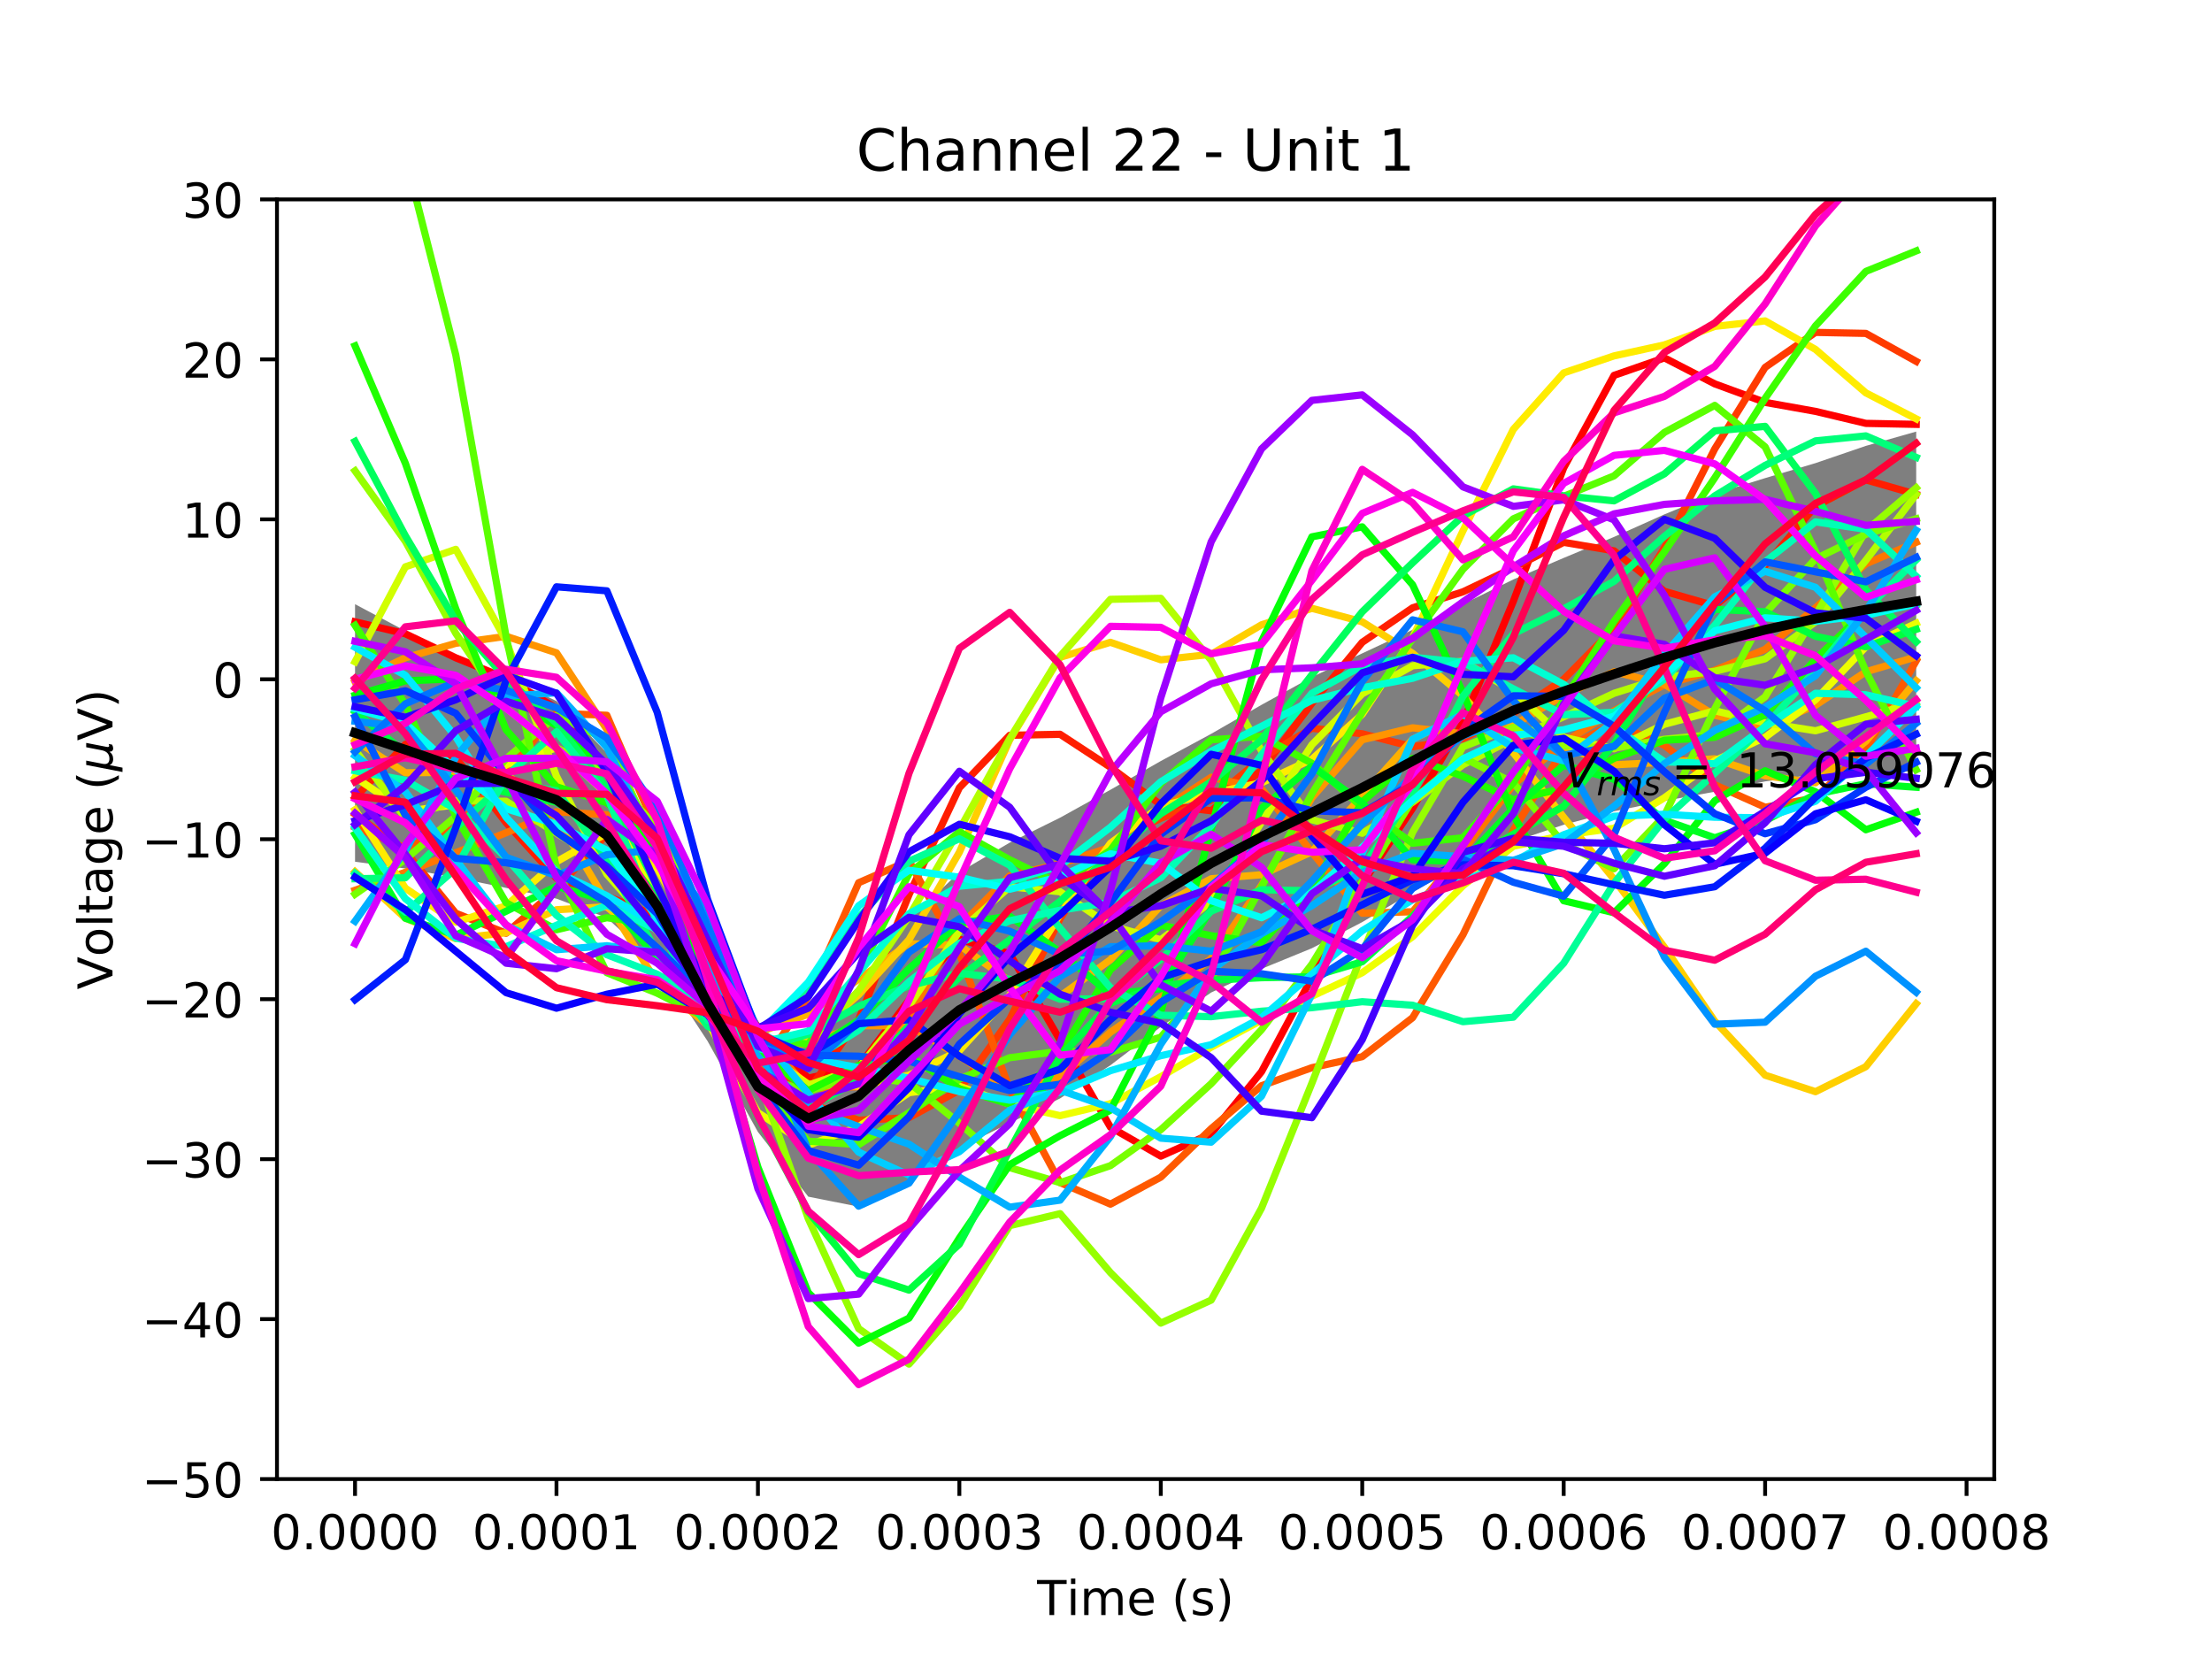 <?xml version="1.0" encoding="utf-8" standalone="no"?>
<!DOCTYPE svg PUBLIC "-//W3C//DTD SVG 1.1//EN"
  "http://www.w3.org/Graphics/SVG/1.1/DTD/svg11.dtd">
<!-- Created with matplotlib (http://matplotlib.org/) -->
<svg height="345pt" version="1.1" viewBox="0 0 460 345" width="460pt" xmlns="http://www.w3.org/2000/svg" xmlns:xlink="http://www.w3.org/1999/xlink">
 <defs>
  <style type="text/css">
*{stroke-linecap:butt;stroke-linejoin:round;}
  </style>
 </defs>
 <g id="figure_1">
  <g id="patch_1">
   <path d="M 0 345.6 
L 460.8 345.6 
L 460.8 0 
L 0 0 
z
" style="fill:#ffffff;"/>
  </g>
  <g id="axes_1">
   <g id="patch_2">
    <path d="M 57.6 307.584 
L 414.72 307.584 
L 414.72 41.472 
L 57.6 41.472 
z
" style="fill:#ffffff;"/>
   </g>
   <g id="PolyCollection_1">
    <defs>
     <path d="M 73.833 -219.954 
L 73.833 -166.401 
L 84.305 -164.987 
L 94.778 -163.087 
L 105.251 -160.955 
L 115.724 -158.719 
L 126.196 -154.741 
L 136.669 -145.056 
L 147.142 -129.096 
L 157.615 -110.208 
L 168.087 -96.746 
L 178.56 -94.662 
L 189.033 -100.143 
L 199.505 -106.903 
L 209.978 -112.061 
L 220.451 -117.176 
L 230.924 -124.077 
L 241.396 -132.058 
L 251.869 -139.2 
L 262.342 -144.122 
L 272.815 -148.409 
L 283.287 -153.844 
L 293.76 -160.052 
L 304.233 -165.926 
L 314.705 -170.584 
L 325.178 -174.084 
L 335.651 -176.883 
L 346.124 -179.053 
L 356.596 -180.957 
L 367.069 -183.102 
L 377.542 -184.584 
L 388.015 -184.748 
L 398.487 -185.245 
L 398.487 -255.85 
L 398.487 -255.85 
L 388.015 -252.876 
L 377.542 -249.292 
L 367.069 -246.173 
L 356.596 -242.937 
L 346.124 -238.633 
L 335.651 -233.947 
L 325.178 -229.576 
L 314.705 -225.099 
L 304.233 -219.958 
L 293.76 -214.634 
L 283.287 -209.73 
L 272.815 -204.802 
L 262.342 -199.025 
L 251.869 -192.992 
L 241.396 -187.339 
L 230.924 -181.365 
L 220.451 -175.558 
L 209.978 -170.369 
L 199.505 -164.221 
L 189.033 -154.332 
L 178.56 -140.642 
L 168.087 -129.222 
L 157.615 -128.972 
L 147.142 -144.887 
L 136.669 -169.338 
L 126.196 -189.061 
L 115.724 -199.81 
L 105.251 -204.785 
L 94.778 -209.085 
L 84.305 -214.393 
L 73.833 -219.954 
z
" id="mf40dec2620"/>
    </defs>
    <g clip-path="url(#pf719a5c297)">
     <use style="fill-opacity:0.5;" x="0" xlink:href="#mf40dec2620" y="345.6"/>
    </g>
   </g>
   <g id="matplotlib.axis_1">
    <g id="xtick_1">
     <g id="line2d_1">
      <defs>
       <path d="M 0 0 
L 0 3.5 
" id="m3e5d37b42f" style="stroke:#000000;stroke-width:0.8;"/>
      </defs>
      <g>
       <use style="stroke:#000000;stroke-width:0.8;" x="73.833" xlink:href="#m3e5d37b42f" y="307.584"/>
      </g>
     </g>
     <g id="text_1">
      <!-- 0.0000 -->
      <defs>
       <path d="M 31.781 66.406 
Q 24.172 66.406 20.328 58.906 
Q 16.5 51.422 16.5 36.375 
Q 16.5 21.391 20.328 13.891 
Q 24.172 6.391 31.781 6.391 
Q 39.453 6.391 43.281 13.891 
Q 47.125 21.391 47.125 36.375 
Q 47.125 51.422 43.281 58.906 
Q 39.453 66.406 31.781 66.406 
z
M 31.781 74.219 
Q 44.047 74.219 50.516 64.516 
Q 56.984 54.828 56.984 36.375 
Q 56.984 17.969 50.516 8.266 
Q 44.047 -1.422 31.781 -1.422 
Q 19.531 -1.422 13.062 8.266 
Q 6.594 17.969 6.594 36.375 
Q 6.594 54.828 13.062 64.516 
Q 19.531 74.219 31.781 74.219 
z
" id="DejaVuSans-30"/>
       <path d="M 10.688 12.406 
L 21 12.406 
L 21 0 
L 10.688 0 
z
" id="DejaVuSans-2e"/>
      </defs>
      <g transform="translate(56.337 322.182)scale(0.1 -0.1)">
       <use xlink:href="#DejaVuSans-30"/>
       <use x="63.623" xlink:href="#DejaVuSans-2e"/>
       <use x="95.41" xlink:href="#DejaVuSans-30"/>
       <use x="159.033" xlink:href="#DejaVuSans-30"/>
       <use x="222.656" xlink:href="#DejaVuSans-30"/>
       <use x="286.279" xlink:href="#DejaVuSans-30"/>
      </g>
     </g>
    </g>
    <g id="xtick_2">
     <g id="line2d_2">
      <g>
       <use style="stroke:#000000;stroke-width:0.8;" x="115.724" xlink:href="#m3e5d37b42f" y="307.584"/>
      </g>
     </g>
     <g id="text_2">
      <!-- 0.0001 -->
      <defs>
       <path d="M 12.406 8.297 
L 28.516 8.297 
L 28.516 63.922 
L 10.984 60.406 
L 10.984 69.391 
L 28.422 72.906 
L 38.281 72.906 
L 38.281 8.297 
L 54.391 8.297 
L 54.391 0 
L 12.406 0 
z
" id="DejaVuSans-31"/>
      </defs>
      <g transform="translate(98.228 322.182)scale(0.1 -0.1)">
       <use xlink:href="#DejaVuSans-30"/>
       <use x="63.623" xlink:href="#DejaVuSans-2e"/>
       <use x="95.41" xlink:href="#DejaVuSans-30"/>
       <use x="159.033" xlink:href="#DejaVuSans-30"/>
       <use x="222.656" xlink:href="#DejaVuSans-30"/>
       <use x="286.279" xlink:href="#DejaVuSans-31"/>
      </g>
     </g>
    </g>
    <g id="xtick_3">
     <g id="line2d_3">
      <g>
       <use style="stroke:#000000;stroke-width:0.8;" x="157.615" xlink:href="#m3e5d37b42f" y="307.584"/>
      </g>
     </g>
     <g id="text_3">
      <!-- 0.0002 -->
      <defs>
       <path d="M 19.188 8.297 
L 53.609 8.297 
L 53.609 0 
L 7.328 0 
L 7.328 8.297 
Q 12.938 14.109 22.625 23.891 
Q 32.328 33.688 34.812 36.531 
Q 39.547 41.844 41.422 45.531 
Q 43.312 49.219 43.312 52.781 
Q 43.312 58.594 39.234 62.25 
Q 35.156 65.922 28.609 65.922 
Q 23.969 65.922 18.812 64.312 
Q 13.672 62.703 7.812 59.422 
L 7.812 69.391 
Q 13.766 71.781 18.938 73 
Q 24.125 74.219 28.422 74.219 
Q 39.75 74.219 46.484 68.547 
Q 53.219 62.891 53.219 53.422 
Q 53.219 48.922 51.531 44.891 
Q 49.859 40.875 45.406 35.406 
Q 44.188 33.984 37.641 27.219 
Q 31.109 20.453 19.188 8.297 
z
" id="DejaVuSans-32"/>
      </defs>
      <g transform="translate(140.119 322.182)scale(0.1 -0.1)">
       <use xlink:href="#DejaVuSans-30"/>
       <use x="63.623" xlink:href="#DejaVuSans-2e"/>
       <use x="95.41" xlink:href="#DejaVuSans-30"/>
       <use x="159.033" xlink:href="#DejaVuSans-30"/>
       <use x="222.656" xlink:href="#DejaVuSans-30"/>
       <use x="286.279" xlink:href="#DejaVuSans-32"/>
      </g>
     </g>
    </g>
    <g id="xtick_4">
     <g id="line2d_4">
      <g>
       <use style="stroke:#000000;stroke-width:0.8;" x="199.505" xlink:href="#m3e5d37b42f" y="307.584"/>
      </g>
     </g>
     <g id="text_4">
      <!-- 0.0003 -->
      <defs>
       <path d="M 40.578 39.312 
Q 47.656 37.797 51.625 33 
Q 55.609 28.219 55.609 21.188 
Q 55.609 10.406 48.188 4.484 
Q 40.766 -1.422 27.094 -1.422 
Q 22.516 -1.422 17.656 -0.516 
Q 12.797 0.391 7.625 2.203 
L 7.625 11.719 
Q 11.719 9.328 16.594 8.109 
Q 21.484 6.891 26.812 6.891 
Q 36.078 6.891 40.938 10.547 
Q 45.797 14.203 45.797 21.188 
Q 45.797 27.641 41.281 31.266 
Q 36.766 34.906 28.719 34.906 
L 20.219 34.906 
L 20.219 43.016 
L 29.109 43.016 
Q 36.375 43.016 40.234 45.922 
Q 44.094 48.828 44.094 54.297 
Q 44.094 59.906 40.109 62.906 
Q 36.141 65.922 28.719 65.922 
Q 24.656 65.922 20.016 65.031 
Q 15.375 64.156 9.812 62.312 
L 9.812 71.094 
Q 15.438 72.656 20.344 73.438 
Q 25.25 74.219 29.594 74.219 
Q 40.828 74.219 47.359 69.109 
Q 53.906 64.016 53.906 55.328 
Q 53.906 49.266 50.438 45.094 
Q 46.969 40.922 40.578 39.312 
z
" id="DejaVuSans-33"/>
      </defs>
      <g transform="translate(182.01 322.182)scale(0.1 -0.1)">
       <use xlink:href="#DejaVuSans-30"/>
       <use x="63.623" xlink:href="#DejaVuSans-2e"/>
       <use x="95.41" xlink:href="#DejaVuSans-30"/>
       <use x="159.033" xlink:href="#DejaVuSans-30"/>
       <use x="222.656" xlink:href="#DejaVuSans-30"/>
       <use x="286.279" xlink:href="#DejaVuSans-33"/>
      </g>
     </g>
    </g>
    <g id="xtick_5">
     <g id="line2d_5">
      <g>
       <use style="stroke:#000000;stroke-width:0.8;" x="241.396" xlink:href="#m3e5d37b42f" y="307.584"/>
      </g>
     </g>
     <g id="text_5">
      <!-- 0.0004 -->
      <defs>
       <path d="M 37.797 64.312 
L 12.891 25.391 
L 37.797 25.391 
z
M 35.203 72.906 
L 47.609 72.906 
L 47.609 25.391 
L 58.016 25.391 
L 58.016 17.188 
L 47.609 17.188 
L 47.609 0 
L 37.797 0 
L 37.797 17.188 
L 4.891 17.188 
L 4.891 26.703 
z
" id="DejaVuSans-34"/>
      </defs>
      <g transform="translate(223.901 322.182)scale(0.1 -0.1)">
       <use xlink:href="#DejaVuSans-30"/>
       <use x="63.623" xlink:href="#DejaVuSans-2e"/>
       <use x="95.41" xlink:href="#DejaVuSans-30"/>
       <use x="159.033" xlink:href="#DejaVuSans-30"/>
       <use x="222.656" xlink:href="#DejaVuSans-30"/>
       <use x="286.279" xlink:href="#DejaVuSans-34"/>
      </g>
     </g>
    </g>
    <g id="xtick_6">
     <g id="line2d_6">
      <g>
       <use style="stroke:#000000;stroke-width:0.8;" x="283.287" xlink:href="#m3e5d37b42f" y="307.584"/>
      </g>
     </g>
     <g id="text_6">
      <!-- 0.0005 -->
      <defs>
       <path d="M 10.797 72.906 
L 49.516 72.906 
L 49.516 64.594 
L 19.828 64.594 
L 19.828 46.734 
Q 21.969 47.469 24.109 47.828 
Q 26.266 48.188 28.422 48.188 
Q 40.625 48.188 47.75 41.5 
Q 54.891 34.812 54.891 23.391 
Q 54.891 11.625 47.562 5.094 
Q 40.234 -1.422 26.906 -1.422 
Q 22.312 -1.422 17.547 -0.641 
Q 12.797 0.141 7.719 1.703 
L 7.719 11.625 
Q 12.109 9.234 16.797 8.062 
Q 21.484 6.891 26.703 6.891 
Q 35.156 6.891 40.078 11.328 
Q 45.016 15.766 45.016 23.391 
Q 45.016 31 40.078 35.438 
Q 35.156 39.891 26.703 39.891 
Q 22.75 39.891 18.812 39.016 
Q 14.891 38.141 10.797 36.281 
z
" id="DejaVuSans-35"/>
      </defs>
      <g transform="translate(265.792 322.182)scale(0.1 -0.1)">
       <use xlink:href="#DejaVuSans-30"/>
       <use x="63.623" xlink:href="#DejaVuSans-2e"/>
       <use x="95.41" xlink:href="#DejaVuSans-30"/>
       <use x="159.033" xlink:href="#DejaVuSans-30"/>
       <use x="222.656" xlink:href="#DejaVuSans-30"/>
       <use x="286.279" xlink:href="#DejaVuSans-35"/>
      </g>
     </g>
    </g>
    <g id="xtick_7">
     <g id="line2d_7">
      <g>
       <use style="stroke:#000000;stroke-width:0.8;" x="325.178" xlink:href="#m3e5d37b42f" y="307.584"/>
      </g>
     </g>
     <g id="text_7">
      <!-- 0.0006 -->
      <defs>
       <path d="M 33.016 40.375 
Q 26.375 40.375 22.484 35.828 
Q 18.609 31.297 18.609 23.391 
Q 18.609 15.531 22.484 10.953 
Q 26.375 6.391 33.016 6.391 
Q 39.656 6.391 43.531 10.953 
Q 47.406 15.531 47.406 23.391 
Q 47.406 31.297 43.531 35.828 
Q 39.656 40.375 33.016 40.375 
z
M 52.594 71.297 
L 52.594 62.312 
Q 48.875 64.062 45.094 64.984 
Q 41.312 65.922 37.594 65.922 
Q 27.828 65.922 22.672 59.328 
Q 17.531 52.734 16.797 39.406 
Q 19.672 43.656 24.016 45.922 
Q 28.375 48.188 33.594 48.188 
Q 44.578 48.188 50.953 41.516 
Q 57.328 34.859 57.328 23.391 
Q 57.328 12.156 50.688 5.359 
Q 44.047 -1.422 33.016 -1.422 
Q 20.359 -1.422 13.672 8.266 
Q 6.984 17.969 6.984 36.375 
Q 6.984 53.656 15.188 63.938 
Q 23.391 74.219 37.203 74.219 
Q 40.922 74.219 44.703 73.484 
Q 48.484 72.75 52.594 71.297 
z
" id="DejaVuSans-36"/>
      </defs>
      <g transform="translate(307.683 322.182)scale(0.1 -0.1)">
       <use xlink:href="#DejaVuSans-30"/>
       <use x="63.623" xlink:href="#DejaVuSans-2e"/>
       <use x="95.41" xlink:href="#DejaVuSans-30"/>
       <use x="159.033" xlink:href="#DejaVuSans-30"/>
       <use x="222.656" xlink:href="#DejaVuSans-30"/>
       <use x="286.279" xlink:href="#DejaVuSans-36"/>
      </g>
     </g>
    </g>
    <g id="xtick_8">
     <g id="line2d_8">
      <g>
       <use style="stroke:#000000;stroke-width:0.8;" x="367.069" xlink:href="#m3e5d37b42f" y="307.584"/>
      </g>
     </g>
     <g id="text_8">
      <!-- 0.0007 -->
      <defs>
       <path d="M 8.203 72.906 
L 55.078 72.906 
L 55.078 68.703 
L 28.609 0 
L 18.312 0 
L 43.219 64.594 
L 8.203 64.594 
z
" id="DejaVuSans-37"/>
      </defs>
      <g transform="translate(349.574 322.182)scale(0.1 -0.1)">
       <use xlink:href="#DejaVuSans-30"/>
       <use x="63.623" xlink:href="#DejaVuSans-2e"/>
       <use x="95.41" xlink:href="#DejaVuSans-30"/>
       <use x="159.033" xlink:href="#DejaVuSans-30"/>
       <use x="222.656" xlink:href="#DejaVuSans-30"/>
       <use x="286.279" xlink:href="#DejaVuSans-37"/>
      </g>
     </g>
    </g>
    <g id="xtick_9">
     <g id="line2d_9">
      <g>
       <use style="stroke:#000000;stroke-width:0.8;" x="408.96" xlink:href="#m3e5d37b42f" y="307.584"/>
      </g>
     </g>
     <g id="text_9">
      <!-- 0.0008 -->
      <defs>
       <path d="M 31.781 34.625 
Q 24.75 34.625 20.719 30.859 
Q 16.703 27.094 16.703 20.516 
Q 16.703 13.922 20.719 10.156 
Q 24.75 6.391 31.781 6.391 
Q 38.812 6.391 42.859 10.172 
Q 46.922 13.969 46.922 20.516 
Q 46.922 27.094 42.891 30.859 
Q 38.875 34.625 31.781 34.625 
z
M 21.922 38.812 
Q 15.578 40.375 12.031 44.719 
Q 8.5 49.078 8.5 55.328 
Q 8.5 64.062 14.719 69.141 
Q 20.953 74.219 31.781 74.219 
Q 42.672 74.219 48.875 69.141 
Q 55.078 64.062 55.078 55.328 
Q 55.078 49.078 51.531 44.719 
Q 48 40.375 41.703 38.812 
Q 48.828 37.156 52.797 32.312 
Q 56.781 27.484 56.781 20.516 
Q 56.781 9.906 50.312 4.234 
Q 43.844 -1.422 31.781 -1.422 
Q 19.734 -1.422 13.25 4.234 
Q 6.781 9.906 6.781 20.516 
Q 6.781 27.484 10.781 32.312 
Q 14.797 37.156 21.922 38.812 
z
M 18.312 54.391 
Q 18.312 48.734 21.844 45.562 
Q 25.391 42.391 31.781 42.391 
Q 38.141 42.391 41.719 45.562 
Q 45.312 48.734 45.312 54.391 
Q 45.312 60.062 41.719 63.234 
Q 38.141 66.406 31.781 66.406 
Q 25.391 66.406 21.844 63.234 
Q 18.312 60.062 18.312 54.391 
z
" id="DejaVuSans-38"/>
      </defs>
      <g transform="translate(391.465 322.182)scale(0.1 -0.1)">
       <use xlink:href="#DejaVuSans-30"/>
       <use x="63.623" xlink:href="#DejaVuSans-2e"/>
       <use x="95.41" xlink:href="#DejaVuSans-30"/>
       <use x="159.033" xlink:href="#DejaVuSans-30"/>
       <use x="222.656" xlink:href="#DejaVuSans-30"/>
       <use x="286.279" xlink:href="#DejaVuSans-38"/>
      </g>
     </g>
    </g>
    <g id="text_10">
     <!-- Time (s) -->
     <defs>
      <path d="M -0.297 72.906 
L 61.375 72.906 
L 61.375 64.594 
L 35.5 64.594 
L 35.5 0 
L 25.594 0 
L 25.594 64.594 
L -0.297 64.594 
z
" id="DejaVuSans-54"/>
      <path d="M 9.422 54.688 
L 18.406 54.688 
L 18.406 0 
L 9.422 0 
z
M 9.422 75.984 
L 18.406 75.984 
L 18.406 64.594 
L 9.422 64.594 
z
" id="DejaVuSans-69"/>
      <path d="M 52 44.188 
Q 55.375 50.25 60.062 53.125 
Q 64.75 56 71.094 56 
Q 79.641 56 84.281 50.016 
Q 88.922 44.047 88.922 33.016 
L 88.922 0 
L 79.891 0 
L 79.891 32.719 
Q 79.891 40.578 77.094 44.375 
Q 74.312 48.188 68.609 48.188 
Q 61.625 48.188 57.562 43.547 
Q 53.516 38.922 53.516 30.906 
L 53.516 0 
L 44.484 0 
L 44.484 32.719 
Q 44.484 40.625 41.703 44.406 
Q 38.922 48.188 33.109 48.188 
Q 26.219 48.188 22.156 43.531 
Q 18.109 38.875 18.109 30.906 
L 18.109 0 
L 9.078 0 
L 9.078 54.688 
L 18.109 54.688 
L 18.109 46.188 
Q 21.188 51.219 25.484 53.609 
Q 29.781 56 35.688 56 
Q 41.656 56 45.828 52.969 
Q 50 49.953 52 44.188 
z
" id="DejaVuSans-6d"/>
      <path d="M 56.203 29.594 
L 56.203 25.203 
L 14.891 25.203 
Q 15.484 15.922 20.484 11.062 
Q 25.484 6.203 34.422 6.203 
Q 39.594 6.203 44.453 7.469 
Q 49.312 8.734 54.109 11.281 
L 54.109 2.781 
Q 49.266 0.734 44.188 -0.344 
Q 39.109 -1.422 33.891 -1.422 
Q 20.797 -1.422 13.156 6.188 
Q 5.516 13.812 5.516 26.812 
Q 5.516 40.234 12.766 48.109 
Q 20.016 56 32.328 56 
Q 43.359 56 49.781 48.891 
Q 56.203 41.797 56.203 29.594 
z
M 47.219 32.234 
Q 47.125 39.594 43.094 43.984 
Q 39.062 48.391 32.422 48.391 
Q 24.906 48.391 20.391 44.141 
Q 15.875 39.891 15.188 32.172 
z
" id="DejaVuSans-65"/>
      <path id="DejaVuSans-20"/>
      <path d="M 31 75.875 
Q 24.469 64.656 21.281 53.656 
Q 18.109 42.672 18.109 31.391 
Q 18.109 20.125 21.312 9.062 
Q 24.516 -2 31 -13.188 
L 23.188 -13.188 
Q 15.875 -1.703 12.234 9.375 
Q 8.594 20.453 8.594 31.391 
Q 8.594 42.281 12.203 53.312 
Q 15.828 64.359 23.188 75.875 
z
" id="DejaVuSans-28"/>
      <path d="M 44.281 53.078 
L 44.281 44.578 
Q 40.484 46.531 36.375 47.5 
Q 32.281 48.484 27.875 48.484 
Q 21.188 48.484 17.844 46.438 
Q 14.5 44.391 14.5 40.281 
Q 14.5 37.156 16.891 35.375 
Q 19.281 33.594 26.516 31.984 
L 29.594 31.297 
Q 39.156 29.25 43.188 25.516 
Q 47.219 21.781 47.219 15.094 
Q 47.219 7.469 41.188 3.016 
Q 35.156 -1.422 24.609 -1.422 
Q 20.219 -1.422 15.453 -0.562 
Q 10.688 0.297 5.422 2 
L 5.422 11.281 
Q 10.406 8.688 15.234 7.391 
Q 20.062 6.109 24.812 6.109 
Q 31.156 6.109 34.562 8.281 
Q 37.984 10.453 37.984 14.406 
Q 37.984 18.062 35.516 20.016 
Q 33.062 21.969 24.703 23.781 
L 21.578 24.516 
Q 13.234 26.266 9.516 29.906 
Q 5.812 33.547 5.812 39.891 
Q 5.812 47.609 11.281 51.797 
Q 16.75 56 26.812 56 
Q 31.781 56 36.172 55.266 
Q 40.578 54.547 44.281 53.078 
z
" id="DejaVuSans-73"/>
      <path d="M 8.016 75.875 
L 15.828 75.875 
Q 23.141 64.359 26.781 53.312 
Q 30.422 42.281 30.422 31.391 
Q 30.422 20.453 26.781 9.375 
Q 23.141 -1.703 15.828 -13.188 
L 8.016 -13.188 
Q 14.5 -2 17.703 9.062 
Q 20.906 20.125 20.906 31.391 
Q 20.906 42.672 17.703 53.656 
Q 14.5 64.656 8.016 75.875 
z
" id="DejaVuSans-29"/>
     </defs>
     <g transform="translate(215.677 335.861)scale(0.1 -0.1)">
      <use xlink:href="#DejaVuSans-54"/>
      <use x="61.037" xlink:href="#DejaVuSans-69"/>
      <use x="88.82" xlink:href="#DejaVuSans-6d"/>
      <use x="186.232" xlink:href="#DejaVuSans-65"/>
      <use x="247.756" xlink:href="#DejaVuSans-20"/>
      <use x="279.543" xlink:href="#DejaVuSans-28"/>
      <use x="318.557" xlink:href="#DejaVuSans-73"/>
      <use x="370.656" xlink:href="#DejaVuSans-29"/>
     </g>
    </g>
   </g>
   <g id="matplotlib.axis_2">
    <g id="ytick_1">
     <g id="line2d_10">
      <defs>
       <path d="M 0 0 
L -3.5 0 
" id="m80543a5ea2" style="stroke:#000000;stroke-width:0.8;"/>
      </defs>
      <g>
       <use style="stroke:#000000;stroke-width:0.8;" x="57.6" xlink:href="#m80543a5ea2" y="307.584"/>
      </g>
     </g>
     <g id="text_11">
      <!-- −50 -->
      <defs>
       <path d="M 10.594 35.5 
L 73.188 35.5 
L 73.188 27.203 
L 10.594 27.203 
z
" id="DejaVuSans-2212"/>
      </defs>
      <g transform="translate(29.495 311.383)scale(0.1 -0.1)">
       <use xlink:href="#DejaVuSans-2212"/>
       <use x="83.789" xlink:href="#DejaVuSans-35"/>
       <use x="147.412" xlink:href="#DejaVuSans-30"/>
      </g>
     </g>
    </g>
    <g id="ytick_2">
     <g id="line2d_11">
      <g>
       <use style="stroke:#000000;stroke-width:0.8;" x="57.6" xlink:href="#m80543a5ea2" y="274.32"/>
      </g>
     </g>
     <g id="text_12">
      <!-- −40 -->
      <g transform="translate(29.495 278.119)scale(0.1 -0.1)">
       <use xlink:href="#DejaVuSans-2212"/>
       <use x="83.789" xlink:href="#DejaVuSans-34"/>
       <use x="147.412" xlink:href="#DejaVuSans-30"/>
      </g>
     </g>
    </g>
    <g id="ytick_3">
     <g id="line2d_12">
      <g>
       <use style="stroke:#000000;stroke-width:0.8;" x="57.6" xlink:href="#m80543a5ea2" y="241.056"/>
      </g>
     </g>
     <g id="text_13">
      <!-- −30 -->
      <g transform="translate(29.495 244.855)scale(0.1 -0.1)">
       <use xlink:href="#DejaVuSans-2212"/>
       <use x="83.789" xlink:href="#DejaVuSans-33"/>
       <use x="147.412" xlink:href="#DejaVuSans-30"/>
      </g>
     </g>
    </g>
    <g id="ytick_4">
     <g id="line2d_13">
      <g>
       <use style="stroke:#000000;stroke-width:0.8;" x="57.6" xlink:href="#m80543a5ea2" y="207.792"/>
      </g>
     </g>
     <g id="text_14">
      <!-- −20 -->
      <g transform="translate(29.495 211.591)scale(0.1 -0.1)">
       <use xlink:href="#DejaVuSans-2212"/>
       <use x="83.789" xlink:href="#DejaVuSans-32"/>
       <use x="147.412" xlink:href="#DejaVuSans-30"/>
      </g>
     </g>
    </g>
    <g id="ytick_5">
     <g id="line2d_14">
      <g>
       <use style="stroke:#000000;stroke-width:0.8;" x="57.6" xlink:href="#m80543a5ea2" y="174.528"/>
      </g>
     </g>
     <g id="text_15">
      <!-- −10 -->
      <g transform="translate(29.495 178.327)scale(0.1 -0.1)">
       <use xlink:href="#DejaVuSans-2212"/>
       <use x="83.789" xlink:href="#DejaVuSans-31"/>
       <use x="147.412" xlink:href="#DejaVuSans-30"/>
      </g>
     </g>
    </g>
    <g id="ytick_6">
     <g id="line2d_15">
      <g>
       <use style="stroke:#000000;stroke-width:0.8;" x="57.6" xlink:href="#m80543a5ea2" y="141.264"/>
      </g>
     </g>
     <g id="text_16">
      <!-- 0 -->
      <g transform="translate(44.237 145.063)scale(0.1 -0.1)">
       <use xlink:href="#DejaVuSans-30"/>
      </g>
     </g>
    </g>
    <g id="ytick_7">
     <g id="line2d_16">
      <g>
       <use style="stroke:#000000;stroke-width:0.8;" x="57.6" xlink:href="#m80543a5ea2" y="108"/>
      </g>
     </g>
     <g id="text_17">
      <!-- 10 -->
      <g transform="translate(37.875 111.799)scale(0.1 -0.1)">
       <use xlink:href="#DejaVuSans-31"/>
       <use x="63.623" xlink:href="#DejaVuSans-30"/>
      </g>
     </g>
    </g>
    <g id="ytick_8">
     <g id="line2d_17">
      <g>
       <use style="stroke:#000000;stroke-width:0.8;" x="57.6" xlink:href="#m80543a5ea2" y="74.736"/>
      </g>
     </g>
     <g id="text_18">
      <!-- 20 -->
      <g transform="translate(37.875 78.535)scale(0.1 -0.1)">
       <use xlink:href="#DejaVuSans-32"/>
       <use x="63.623" xlink:href="#DejaVuSans-30"/>
      </g>
     </g>
    </g>
    <g id="ytick_9">
     <g id="line2d_18">
      <g>
       <use style="stroke:#000000;stroke-width:0.8;" x="57.6" xlink:href="#m80543a5ea2" y="41.472"/>
      </g>
     </g>
     <g id="text_19">
      <!-- 30 -->
      <g transform="translate(37.875 45.271)scale(0.1 -0.1)">
       <use xlink:href="#DejaVuSans-33"/>
       <use x="63.623" xlink:href="#DejaVuSans-30"/>
      </g>
     </g>
    </g>
    <g id="text_20">
     <!-- Voltage ($\mu$V) -->
     <defs>
      <path d="M 28.609 0 
L 0.781 72.906 
L 11.078 72.906 
L 34.188 11.531 
L 57.328 72.906 
L 67.578 72.906 
L 39.797 0 
z
" id="DejaVuSans-56"/>
      <path d="M 30.609 48.391 
Q 23.391 48.391 19.188 42.75 
Q 14.984 37.109 14.984 27.297 
Q 14.984 17.484 19.156 11.844 
Q 23.344 6.203 30.609 6.203 
Q 37.797 6.203 41.984 11.859 
Q 46.188 17.531 46.188 27.297 
Q 46.188 37.016 41.984 42.703 
Q 37.797 48.391 30.609 48.391 
z
M 30.609 56 
Q 42.328 56 49.016 48.375 
Q 55.719 40.766 55.719 27.297 
Q 55.719 13.875 49.016 6.219 
Q 42.328 -1.422 30.609 -1.422 
Q 18.844 -1.422 12.172 6.219 
Q 5.516 13.875 5.516 27.297 
Q 5.516 40.766 12.172 48.375 
Q 18.844 56 30.609 56 
z
" id="DejaVuSans-6f"/>
      <path d="M 9.422 75.984 
L 18.406 75.984 
L 18.406 0 
L 9.422 0 
z
" id="DejaVuSans-6c"/>
      <path d="M 18.312 70.219 
L 18.312 54.688 
L 36.812 54.688 
L 36.812 47.703 
L 18.312 47.703 
L 18.312 18.016 
Q 18.312 11.328 20.141 9.422 
Q 21.969 7.516 27.594 7.516 
L 36.812 7.516 
L 36.812 0 
L 27.594 0 
Q 17.188 0 13.234 3.875 
Q 9.281 7.766 9.281 18.016 
L 9.281 47.703 
L 2.688 47.703 
L 2.688 54.688 
L 9.281 54.688 
L 9.281 70.219 
z
" id="DejaVuSans-74"/>
      <path d="M 34.281 27.484 
Q 23.391 27.484 19.188 25 
Q 14.984 22.516 14.984 16.5 
Q 14.984 11.719 18.141 8.906 
Q 21.297 6.109 26.703 6.109 
Q 34.188 6.109 38.703 11.406 
Q 43.219 16.703 43.219 25.484 
L 43.219 27.484 
z
M 52.203 31.203 
L 52.203 0 
L 43.219 0 
L 43.219 8.297 
Q 40.141 3.328 35.547 0.953 
Q 30.953 -1.422 24.312 -1.422 
Q 15.922 -1.422 10.953 3.297 
Q 6 8.016 6 15.922 
Q 6 25.141 12.172 29.828 
Q 18.359 34.516 30.609 34.516 
L 43.219 34.516 
L 43.219 35.406 
Q 43.219 41.609 39.141 45 
Q 35.062 48.391 27.688 48.391 
Q 23 48.391 18.547 47.266 
Q 14.109 46.141 10.016 43.891 
L 10.016 52.203 
Q 14.938 54.109 19.578 55.047 
Q 24.219 56 28.609 56 
Q 40.484 56 46.344 49.844 
Q 52.203 43.703 52.203 31.203 
z
" id="DejaVuSans-61"/>
      <path d="M 45.406 27.984 
Q 45.406 37.75 41.375 43.109 
Q 37.359 48.484 30.078 48.484 
Q 22.859 48.484 18.828 43.109 
Q 14.797 37.75 14.797 27.984 
Q 14.797 18.266 18.828 12.891 
Q 22.859 7.516 30.078 7.516 
Q 37.359 7.516 41.375 12.891 
Q 45.406 18.266 45.406 27.984 
z
M 54.391 6.781 
Q 54.391 -7.172 48.188 -13.984 
Q 42 -20.797 29.203 -20.797 
Q 24.469 -20.797 20.266 -20.094 
Q 16.062 -19.391 12.109 -17.922 
L 12.109 -9.188 
Q 16.062 -11.328 19.922 -12.344 
Q 23.781 -13.375 27.781 -13.375 
Q 36.625 -13.375 41.016 -8.766 
Q 45.406 -4.156 45.406 5.172 
L 45.406 9.625 
Q 42.625 4.781 38.281 2.391 
Q 33.938 0 27.875 0 
Q 17.828 0 11.672 7.656 
Q 5.516 15.328 5.516 27.984 
Q 5.516 40.672 11.672 48.328 
Q 17.828 56 27.875 56 
Q 33.938 56 38.281 53.609 
Q 42.625 51.219 45.406 46.391 
L 45.406 54.688 
L 54.391 54.688 
z
" id="DejaVuSans-67"/>
      <path d="M -1.312 -20.797 
L 13.375 54.688 
L 22.406 54.688 
L 15.766 20.656 
Q 15.578 19.625 15.422 18.359 
Q 15.281 17.094 15.281 15.828 
Q 15.281 11.281 18.141 8.828 
Q 21 6.391 26.312 6.391 
Q 33.547 6.391 37.984 10.484 
Q 42.438 14.594 44 22.797 
L 50.203 54.688 
L 59.188 54.688 
L 51.031 12.641 
Q 50.828 11.719 50.75 11.031 
Q 50.688 10.359 50.688 9.812 
Q 50.688 8.297 51.297 7.594 
Q 51.906 6.891 53.219 6.891 
Q 53.719 6.891 54.562 7.125 
Q 55.422 7.375 56.984 8.016 
L 55.609 0.781 
Q 53.469 -0.297 51.516 -0.859 
Q 49.562 -1.422 47.703 -1.422 
Q 44.484 -1.422 42.656 0.625 
Q 40.828 2.688 40.828 6.297 
Q 38.094 2.391 34.297 0.484 
Q 30.516 -1.422 25.391 -1.422 
Q 20.844 -1.422 17.453 0.672 
Q 14.062 2.781 12.984 6.203 
L 7.719 -20.797 
z
" id="DejaVuSans-Oblique-3bc"/>
     </defs>
     <g transform="translate(23.395 205.778)rotate(-90)scale(0.1 -0.1)">
      <use transform="translate(0 0.016)" xlink:href="#DejaVuSans-56"/>
      <use transform="translate(68.408 0.016)" xlink:href="#DejaVuSans-6f"/>
      <use transform="translate(129.59 0.016)" xlink:href="#DejaVuSans-6c"/>
      <use transform="translate(157.373 0.016)" xlink:href="#DejaVuSans-74"/>
      <use transform="translate(196.582 0.016)" xlink:href="#DejaVuSans-61"/>
      <use transform="translate(257.861 0.016)" xlink:href="#DejaVuSans-67"/>
      <use transform="translate(321.338 0.016)" xlink:href="#DejaVuSans-65"/>
      <use transform="translate(382.861 0.016)" xlink:href="#DejaVuSans-20"/>
      <use transform="translate(414.648 0.016)" xlink:href="#DejaVuSans-28"/>
      <use transform="translate(453.662 0.016)" xlink:href="#DejaVuSans-Oblique-3bc"/>
      <use transform="translate(517.285 0.016)" xlink:href="#DejaVuSans-56"/>
      <use transform="translate(585.693 0.016)" xlink:href="#DejaVuSans-29"/>
     </g>
    </g>
   </g>
   <g id="line2d_19">
    <path clip-path="url(#pf719a5c297)" d="M 73.833 152.422 
L 84.305 155.91 
L 94.778 159.514 
L 105.251 162.73 
L 115.724 166.335 
L 126.196 173.699 
L 136.669 188.403 
L 147.142 208.608 
L 157.615 226.01 
L 168.087 232.616 
L 178.56 227.948 
L 189.033 218.363 
L 199.505 210.038 
L 209.978 204.385 
L 220.451 199.233 
L 230.924 192.879 
L 241.396 185.902 
L 251.869 179.504 
L 262.342 174.027 
L 272.815 168.994 
L 283.287 163.813 
L 293.76 158.257 
L 304.233 152.658 
L 314.705 147.758 
L 325.178 143.77 
L 335.651 140.185 
L 346.124 136.757 
L 356.596 133.653 
L 367.069 130.962 
L 377.542 128.662 
L 388.015 126.788 
L 398.487 125.052 
" style="fill:none;stroke:#000000;stroke-linecap:square;stroke-width:1.5;"/>
   </g>
   <g id="line2d_20">
    <path clip-path="url(#pf719a5c297)" d="M 73.833 129.31 
L 84.305 131.805 
L 94.778 136.794 
L 105.251 141.056 
L 115.724 147.293 
L 126.196 159.559 
L 136.669 176.919 
L 147.142 196.046 
L 157.615 213.717 
L 168.087 224.216 
L 178.56 221.825 
L 189.033 208 
L 199.505 195.318 
L 209.978 198.333 
L 220.451 216.316 
L 230.924 234.403 
L 241.396 240.432 
L 251.869 235.755 
L 262.342 222.865 
L 272.815 203.322 
L 283.287 183.78 
L 293.76 168.083 
L 304.233 150.204 
L 314.705 125.048 
L 325.178 97.293 
L 335.651 78.062 
L 346.124 74.424 
L 356.596 79.83 
L 367.069 83.676 
L 377.542 85.547 
L 388.015 88.042 
L 398.487 88.249 
" style="fill:none;stroke:#ff0000;stroke-linecap:square;stroke-width:1.5;"/>
   </g>
   <g id="line2d_21">
    <path clip-path="url(#pf719a5c297)" d="M 73.833 165.9 
L 84.305 154.778 
L 94.778 157.584 
L 105.251 171.098 
L 115.724 182.636 
L 126.196 186.378 
L 136.669 190.536 
L 147.142 204.154 
L 157.615 221.721 
L 168.087 226.815 
L 178.56 212.054 
L 189.033 186.066 
L 199.505 163.821 
L 209.978 152.906 
L 220.451 152.698 
L 230.924 159.559 
L 241.396 167.355 
L 251.869 168.603 
L 262.342 160.183 
L 272.815 146.254 
L 283.287 133.572 
L 293.76 126.399 
L 304.233 123.073 
L 314.705 118.083 
L 325.178 112.782 
L 335.651 114.549 
L 346.124 122.969 
L 356.596 125.983 
L 367.069 117.563 
L 377.542 105.297 
L 388.015 99.788 
L 398.487 102.802 
" style="fill:none;stroke:#ff1e00;stroke-linecap:square;stroke-width:1.5;"/>
   </g>
   <g id="line2d_22">
    <path clip-path="url(#pf719a5c297)" d="M 73.833 169.331 
L 84.305 177.023 
L 94.778 189.913 
L 105.251 194.071 
L 115.724 184.923 
L 126.196 173.488 
L 136.669 175.567 
L 147.142 194.071 
L 157.615 216.212 
L 168.087 229.414 
L 178.56 232.948 
L 189.033 232.428 
L 199.505 226.711 
L 209.978 211.95 
L 220.451 191.056 
L 230.924 175.36 
L 241.396 170.162 
L 251.869 166.42 
L 262.342 157.688 
L 272.815 151.451 
L 283.287 152.595 
L 293.76 155.297 
L 304.233 153.634 
L 314.705 148.333 
L 325.178 141.264 
L 335.651 130.661 
L 346.124 113.925 
L 356.596 93.343 
L 367.069 76.399 
L 377.542 69.123 
L 388.015 69.331 
L 398.487 75.152 
" style="fill:none;stroke:#ff3b00;stroke-linecap:square;stroke-width:1.5;"/>
   </g>
   <g id="line2d_23">
    <path clip-path="url(#pf719a5c297)" d="M 73.833 172.033 
L 84.305 176.295 
L 94.778 172.241 
L 105.251 160.807 
L 115.724 148.333 
L 126.196 148.748 
L 136.669 172.969 
L 147.142 207.792 
L 157.615 222.865 
L 168.087 207.272 
L 178.56 183.572 
L 189.033 178.998 
L 199.505 198.229 
L 209.978 226.503 
L 220.451 245.942 
L 230.924 250.411 
L 241.396 244.798 
L 251.869 234.715 
L 262.342 225.775 
L 272.815 222.033 
L 283.287 219.746 
L 293.76 211.638 
L 304.233 194.382 
L 314.705 172.657 
L 325.178 155.817 
L 335.651 150.412 
L 346.124 154.985 
L 356.596 163.197 
L 367.069 167.875 
L 377.542 165.9 
L 388.015 155.921 
L 398.487 137.418 
" style="fill:none;stroke:#ff5900;stroke-linecap:square;stroke-width:1.5;"/>
   </g>
   <g id="line2d_24">
    <path clip-path="url(#pf719a5c297)" d="M 73.833 185.131 
L 84.305 181.389 
L 94.778 177.335 
L 105.251 173.177 
L 115.724 168.811 
L 126.196 169.434 
L 136.669 179.622 
L 147.142 196.669 
L 157.615 214.341 
L 168.087 226.399 
L 178.56 225.983 
L 189.033 211.534 
L 199.505 192.719 
L 209.978 182.116 
L 220.451 179.622 
L 230.924 176.191 
L 241.396 168.499 
L 251.869 161.638 
L 262.342 164.029 
L 272.815 177.231 
L 283.287 189.913 
L 293.76 189.601 
L 304.233 177.023 
L 314.705 163.197 
L 325.178 154.466 
L 335.651 147.813 
L 346.124 142.407 
L 356.596 139.393 
L 367.069 135.027 
L 377.542 126.399 
L 388.015 117.252 
L 398.487 112.782 
" style="fill:none;stroke:#ff7600;stroke-linecap:square;stroke-width:1.5;"/>
   </g>
   <g id="line2d_25">
    <path clip-path="url(#pf719a5c297)" d="M 73.833 141.784 
L 84.305 136.794 
L 94.778 133.78 
L 105.251 132.324 
L 115.724 135.755 
L 126.196 151.659 
L 136.669 178.79 
L 147.142 204.985 
L 157.615 217.563 
L 168.087 217.044 
L 178.56 213.301 
L 189.033 213.301 
L 199.505 219.642 
L 209.978 226.503 
L 220.451 224.008 
L 230.924 214.653 
L 241.396 207.376 
L 251.869 199.372 
L 262.342 184.091 
L 272.815 165.9 
L 283.287 153.842 
L 293.76 151.347 
L 304.233 152.595 
L 314.705 150.827 
L 325.178 144.59 
L 335.651 139.705 
L 346.124 142.304 
L 356.596 148.748 
L 367.069 151.139 
L 377.542 146.669 
L 388.015 139.705 
L 398.487 136.586 
" style="fill:none;stroke:#ff9400;stroke-linecap:square;stroke-width:1.5;"/>
   </g>
   <g id="line2d_26">
    <path clip-path="url(#pf719a5c297)" d="M 73.833 153.946 
L 84.305 160.703 
L 94.778 160.599 
L 105.251 160.911 
L 115.724 169.954 
L 126.196 187.626 
L 136.669 204.362 
L 147.142 213.197 
L 157.615 214.757 
L 168.087 210.911 
L 178.56 203.634 
L 189.033 196.254 
L 199.505 196.565 
L 209.978 204.05 
L 220.451 207.168 
L 230.924 199.58 
L 241.396 188.353 
L 251.869 182.74 
L 262.342 181.908 
L 272.815 177.127 
L 283.287 165.484 
L 293.76 153.738 
L 304.233 148.644 
L 314.705 150.308 
L 325.178 155.297 
L 335.651 159.039 
L 346.124 158.52 
L 356.596 157.792 
L 367.069 161.326 
L 377.542 162.782 
L 388.015 154.154 
L 398.487 141.576 
" style="fill:none;stroke:#ffb100;stroke-linecap:square;stroke-width:1.5;"/>
   </g>
   <g id="line2d_27">
    <path clip-path="url(#pf719a5c297)" d="M 73.833 181.285 
L 84.305 190.952 
L 94.778 195.214 
L 105.251 193.967 
L 115.724 189.185 
L 126.196 188.561 
L 136.669 197.709 
L 147.142 211.326 
L 157.615 219.123 
L 168.087 216.004 
L 178.56 206.856 
L 189.033 195.422 
L 199.505 177.231 
L 209.978 153.842 
L 220.451 136.69 
L 230.924 133.572 
L 241.396 137.21 
L 251.869 136.066 
L 262.342 129.933 
L 272.815 126.503 
L 283.287 129.31 
L 293.76 135.859 
L 304.233 144.694 
L 314.705 156.545 
L 325.178 169.954 
L 335.651 182.844 
L 346.124 196.981 
L 356.596 212.366 
L 367.069 223.592 
L 377.542 227.023 
L 388.015 221.825 
L 398.487 208.728 
" style="fill:none;stroke:#ffcf00;stroke-linecap:square;stroke-width:1.5;"/>
   </g>
   <g id="line2d_28">
    <path clip-path="url(#pf719a5c297)" d="M 73.833 168.395 
L 84.305 184.715 
L 94.778 191.784 
L 105.251 188.353 
L 115.724 179.206 
L 126.196 173.281 
L 136.669 180.557 
L 147.142 200.1 
L 157.615 217.979 
L 168.087 225.464 
L 178.56 225.879 
L 189.033 223.592 
L 199.505 218.499 
L 209.978 206.96 
L 220.451 190.12 
L 230.924 175.36 
L 241.396 167.667 
L 251.869 164.965 
L 262.342 162.782 
L 272.815 157.896 
L 283.287 148.541 
L 293.76 132.636 
L 304.233 110.391 
L 314.705 89.289 
L 325.178 77.543 
L 335.651 74.008 
L 346.124 71.721 
L 356.596 67.875 
L 367.069 66.732 
L 377.542 72.657 
L 388.015 81.701 
L 398.487 87.106 
" style="fill:none;stroke:#ffec00;stroke-linecap:square;stroke-width:1.5;"/>
   </g>
   <g id="line2d_29">
    <path clip-path="url(#pf719a5c297)" d="M 73.833 161.638 
L 84.305 168.707 
L 94.778 167.355 
L 105.251 159.039 
L 115.724 155.505 
L 126.196 165.173 
L 136.669 186.794 
L 147.142 212.47 
L 157.615 231.389 
L 168.087 238.145 
L 178.56 234.299 
L 189.033 227.231 
L 199.505 225.879 
L 209.978 229.621 
L 220.451 232.012 
L 230.924 229.518 
L 241.396 223.904 
L 251.869 217.771 
L 262.342 212.158 
L 272.815 207.168 
L 283.287 202.283 
L 293.76 194.798 
L 304.233 184.195 
L 314.705 175.983 
L 325.178 173.696 
L 335.651 172.241 
L 346.124 165.9 
L 356.596 158.208 
L 367.069 153.322 
L 377.542 145.526 
L 388.015 134.507 
L 398.487 129.622 
" style="fill:none;stroke:#eeff00;stroke-linecap:square;stroke-width:1.5;"/>
   </g>
   <g id="line2d_30">
    <path clip-path="url(#pf719a5c297)" d="M 73.833 137.626 
L 84.305 117.875 
L 94.778 114.237 
L 105.251 133.26 
L 115.724 161.43 
L 126.196 181.804 
L 136.669 193.655 
L 147.142 205.817 
L 157.615 218.707 
L 168.087 225.671 
L 178.56 222.033 
L 189.033 209.143 
L 199.505 193.655 
L 209.978 184.403 
L 220.451 185.443 
L 230.924 192.511 
L 241.396 195.422 
L 251.869 187.522 
L 262.342 170.994 
L 272.815 154.881 
L 283.287 144.279 
L 293.76 138.457 
L 304.233 137.522 
L 314.705 143.759 
L 325.178 153.322 
L 335.651 155.713 
L 346.124 150.619 
L 356.596 147.813 
L 367.069 150.308 
L 377.542 151.971 
L 388.015 149.06 
L 398.487 146.15 
" style="fill:none;stroke:#d1ff00;stroke-linecap:square;stroke-width:1.5;"/>
   </g>
   <g id="line2d_31">
    <path clip-path="url(#pf719a5c297)" d="M 73.833 155.921 
L 84.305 170.162 
L 94.778 166.524 
L 105.251 166.628 
L 115.724 173.281 
L 126.196 179.622 
L 136.669 188.561 
L 147.142 203.114 
L 157.615 216.212 
L 168.087 217.044 
L 178.56 206.025 
L 189.033 190.536 
L 199.505 172.553 
L 209.978 153.634 
L 220.451 136.482 
L 230.924 124.632 
L 241.396 124.424 
L 251.869 137.314 
L 262.342 156.129 
L 272.815 170.474 
L 283.287 173.281 
L 293.76 166.836 
L 304.233 159.039 
L 314.705 153.634 
L 325.178 149.06 
L 335.651 144.175 
L 346.124 140.848 
L 356.596 139.601 
L 367.069 137.002 
L 377.542 129.31 
L 388.015 116.524 
L 398.487 102.802 
" style="fill:none;stroke:#b3ff00;stroke-linecap:square;stroke-width:1.5;"/>
   </g>
   <g id="line2d_32">
    <path clip-path="url(#pf719a5c297)" d="M 73.833 97.917 
L 84.305 112.574 
L 94.778 131.701 
L 105.251 147.293 
L 115.724 155.505 
L 126.196 160.807 
L 136.669 172.137 
L 147.142 194.382 
L 157.615 223.904 
L 168.087 253.426 
L 178.56 276.295 
L 189.033 283.675 
L 199.505 271.721 
L 209.978 254.881 
L 220.451 252.387 
L 230.924 264.653 
L 241.396 275.152 
L 251.869 270.37 
L 262.342 251.243 
L 272.815 225.256 
L 283.287 198.333 
L 293.76 173.073 
L 304.233 155.297 
L 314.705 151.243 
L 325.178 155.089 
L 335.651 155.609 
L 346.124 153.738 
L 356.596 152.698 
L 367.069 144.902 
L 377.542 127.958 
L 388.015 110.391 
L 398.487 101.451 
" style="fill:none;stroke:#96ff00;stroke-linecap:square;stroke-width:1.5;"/>
   </g>
   <g id="line2d_33">
    <path clip-path="url(#pf719a5c297)" d="M 73.833 185.963 
L 84.305 178.686 
L 94.778 169.746 
L 105.251 157.792 
L 115.724 148.852 
L 126.196 153.842 
L 136.669 176.295 
L 147.142 204.985 
L 157.615 223.8 
L 168.087 226.919 
L 178.56 223.696 
L 189.033 225.152 
L 199.505 233.572 
L 209.978 242.823 
L 220.451 245.942 
L 230.924 242.407 
L 241.396 234.923 
L 251.869 225.36 
L 262.342 214.133 
L 272.815 200.516 
L 283.287 183.364 
L 293.76 166.316 
L 304.233 157.584 
L 314.705 162.782 
L 325.178 175.464 
L 335.651 180.661 
L 346.124 169.642 
L 356.596 147.397 
L 367.069 127.543 
L 377.542 116.212 
L 388.015 111.118 
L 398.487 107.896 
" style="fill:none;stroke:#78ff00;stroke-linecap:square;stroke-width:1.5;"/>
   </g>
   <g id="line2d_34">
    <path clip-path="url(#pf719a5c297)" d="M 73.833 19.85 
L 84.305 32.532 
L 94.778 73.8 
L 105.251 132.428 
L 115.724 180.557 
L 126.196 202.283 
L 136.669 206.545 
L 147.142 211.846 
L 157.615 225.464 
L 168.087 237.314 
L 178.56 238.041 
L 189.033 231.389 
L 199.505 224.424 
L 209.978 219.954 
L 220.451 218.603 
L 230.924 218.811 
L 241.396 215.692 
L 251.869 203.53 
L 262.342 184.403 
L 272.815 165.069 
L 283.287 148.125 
L 293.76 132.74 
L 304.233 118.395 
L 314.705 107.896 
L 325.178 103.218 
L 335.651 98.956 
L 346.124 89.913 
L 356.596 84.299 
L 367.069 92.927 
L 377.542 114.653 
L 388.015 139.601 
L 398.487 160.079 
" style="fill:none;stroke:#5bff00;stroke-linecap:square;stroke-width:1.5;"/>
   </g>
   <g id="line2d_35">
    <path clip-path="url(#pf719a5c297)" d="M 73.833 130.037 
L 84.305 146.565 
L 94.778 169.746 
L 105.251 187.73 
L 115.724 193.343 
L 126.196 190.848 
L 136.669 192.303 
L 147.142 203.322 
L 157.615 215.692 
L 168.087 217.148 
L 178.56 202.387 
L 189.033 181.701 
L 199.505 172.969 
L 209.978 178.79 
L 220.451 183.883 
L 230.924 176.815 
L 241.396 162.886 
L 251.869 153.842 
L 262.342 153.114 
L 272.815 158.728 
L 283.287 167.875 
L 293.76 175.36 
L 304.233 174.216 
L 314.705 162.782 
L 325.178 145.63 
L 335.651 129.206 
L 346.124 114.757 
L 356.596 99.372 
L 367.069 82.844 
L 377.542 67.771 
L 388.015 56.441 
L 398.487 52.179 
" style="fill:none;stroke:#3dff00;stroke-linecap:square;stroke-width:1.5;"/>
   </g>
   <g id="line2d_36">
    <path clip-path="url(#pf719a5c297)" d="M 73.833 71.929 
L 84.305 96.358 
L 94.778 126.607 
L 105.251 151.763 
L 115.724 163.613 
L 126.196 166.94 
L 136.669 175.36 
L 147.142 195.838 
L 157.615 218.499 
L 168.087 226.815 
L 178.56 221.513 
L 189.033 219.642 
L 199.505 226.399 
L 209.978 229.621 
L 220.451 219.226 
L 230.924 201.659 
L 241.396 192.407 
L 251.869 194.59 
L 262.342 196.046 
L 272.815 184.819 
L 283.287 166.732 
L 293.76 157.688 
L 304.233 161.43 
L 314.705 166.316 
L 325.178 163.925 
L 335.651 157.688 
L 346.124 153.946 
L 356.596 153.322 
L 367.069 148.644 
L 377.542 137.106 
L 388.015 126.919 
L 398.487 125.671 
" style="fill:none;stroke:#20ff00;stroke-linecap:square;stroke-width:1.5;"/>
   </g>
   <g id="line2d_37">
    <path clip-path="url(#pf719a5c297)" d="M 73.833 144.59 
L 84.305 141.576 
L 94.778 141.16 
L 105.251 144.382 
L 115.724 150.931 
L 126.196 159.975 
L 136.669 177.231 
L 147.142 207.584 
L 157.615 242.719 
L 168.087 268.811 
L 178.56 279.31 
L 189.033 274.112 
L 199.505 257.48 
L 209.978 242.199 
L 220.451 236.17 
L 230.924 230.869 
L 241.396 210.495 
L 251.869 172.449 
L 262.342 133.364 
L 272.815 111.638 
L 283.287 109.559 
L 293.76 121.617 
L 304.233 144.071 
L 314.705 169.538 
L 325.178 187.314 
L 335.651 189.809 
L 346.124 179.622 
L 356.596 166.524 
L 367.069 160.287 
L 377.542 164.653 
L 388.015 172.553 
L 398.487 168.915 
" style="fill:none;stroke:#04ff08;stroke-linecap:square;stroke-width:1.5;"/>
   </g>
   <g id="line2d_38">
    <path clip-path="url(#pf719a5c297)" d="M 73.833 173.488 
L 84.305 190.952 
L 94.778 194.486 
L 105.251 189.497 
L 115.724 184.299 
L 126.196 187.314 
L 136.669 199.06 
L 147.142 211.638 
L 157.615 218.811 
L 168.087 218.915 
L 178.56 212.158 
L 189.033 201.451 
L 199.505 191.992 
L 209.978 190.536 
L 220.451 198.021 
L 230.924 206.752 
L 241.396 205.609 
L 251.869 189.081 
L 262.342 168.083 
L 272.815 159.351 
L 283.287 166.94 
L 293.76 178.79 
L 304.233 179.206 
L 314.705 168.083 
L 325.178 159.143 
L 335.651 162.054 
L 346.124 170.578 
L 356.596 174.216 
L 367.069 170.682 
L 377.542 165.173 
L 388.015 162.99 
L 398.487 163.717 
" style="fill:none;stroke:#00ff21;stroke-linecap:square;stroke-width:1.5;"/>
   </g>
   <g id="line2d_39">
    <path clip-path="url(#pf719a5c297)" d="M 73.833 148.021 
L 84.305 156.545 
L 94.778 162.366 
L 105.251 164.757 
L 115.724 166.836 
L 126.196 173.177 
L 136.669 186.794 
L 147.142 208.416 
L 157.615 232.324 
L 168.087 251.971 
L 178.56 264.861 
L 189.033 268.291 
L 199.505 258.728 
L 209.978 239.185 
L 220.451 219.746 
L 230.924 208.624 
L 241.396 204.985 
L 251.869 203.842 
L 262.342 203.322 
L 272.815 203.114 
L 283.287 199.996 
L 293.76 190.536 
L 304.233 179.622 
L 314.705 173.488 
L 325.178 167.667 
L 335.651 154.674 
L 346.124 137.418 
L 356.596 126.711 
L 367.069 127.231 
L 377.542 132.324 
L 388.015 134.507 
L 398.487 130.869 
" style="fill:none;stroke:#00ff3f;stroke-linecap:square;stroke-width:1.5;"/>
   </g>
   <g id="line2d_40">
    <path clip-path="url(#pf719a5c297)" d="M 73.833 91.784 
L 84.305 111.43 
L 94.778 129.102 
L 105.251 141.16 
L 115.724 150.412 
L 126.196 163.925 
L 136.669 184.403 
L 147.142 206.96 
L 157.615 224.424 
L 168.087 230.453 
L 178.56 224.632 
L 189.033 213.301 
L 199.505 203.218 
L 209.978 195.422 
L 220.451 187.418 
L 230.924 177.854 
L 241.396 169.227 
L 251.869 162.574 
L 262.342 153.842 
L 272.815 140.328 
L 283.287 127.231 
L 293.76 117.044 
L 304.233 107.272 
L 314.705 101.659 
L 325.178 103.114 
L 335.651 104.154 
L 346.124 98.541 
L 356.596 89.601 
L 367.069 88.665 
L 377.542 102.595 
L 388.015 122.657 
L 398.487 133.468 
" style="fill:none;stroke:#00ff5c;stroke-linecap:square;stroke-width:1.5;"/>
   </g>
   <g id="line2d_41">
    <path clip-path="url(#pf719a5c297)" d="M 73.833 182.74 
L 84.305 182.532 
L 94.778 172.137 
L 105.251 162.678 
L 115.724 164.445 
L 126.196 178.582 
L 136.669 198.229 
L 147.142 213.405 
L 157.615 218.291 
L 168.087 215.069 
L 178.56 209.247 
L 189.033 204.985 
L 199.505 202.387 
L 209.978 203.634 
L 220.451 207.792 
L 230.924 207.688 
L 241.396 199.476 
L 251.869 189.497 
L 262.342 185.027 
L 272.815 185.235 
L 283.287 180.557 
L 293.76 164.965 
L 304.233 144.798 
L 314.705 131.805 
L 325.178 126.607 
L 335.651 120.89 
L 346.124 111.534 
L 356.596 103.114 
L 367.069 96.773 
L 377.542 91.68 
L 388.015 90.64 
L 398.487 95.11 
" style="fill:none;stroke:#00ff7a;stroke-linecap:square;stroke-width:1.5;"/>
   </g>
   <g id="line2d_42">
    <path clip-path="url(#pf719a5c297)" d="M 73.833 181.597 
L 84.305 189.705 
L 94.778 180.661 
L 105.251 161.43 
L 115.724 152.179 
L 126.196 165.38 
L 136.669 191.888 
L 147.142 212.158 
L 157.615 215.276 
L 168.087 205.089 
L 178.56 190.848 
L 189.033 179.102 
L 199.505 174.424 
L 209.978 179.933 
L 220.451 193.031 
L 230.924 205.401 
L 241.396 211.118 
L 251.869 211.43 
L 262.342 210.287 
L 272.815 209.559 
L 283.287 208.312 
L 293.76 209.039 
L 304.233 212.47 
L 314.705 211.534 
L 325.178 200.308 
L 335.651 183.676 
L 346.124 170.37 
L 356.596 160.807 
L 367.069 151.035 
L 377.542 139.393 
L 388.015 126.815 
L 398.487 116.42 
" style="fill:none;stroke:#00ff97;stroke-linecap:square;stroke-width:1.5;"/>
   </g>
   <g id="line2d_43">
    <path clip-path="url(#pf719a5c297)" d="M 73.833 160.287 
L 84.305 162.262 
L 94.778 168.291 
L 105.251 178.374 
L 115.724 190.328 
L 126.196 198.54 
L 136.669 202.595 
L 147.142 208.832 
L 157.615 217.979 
L 168.087 220.786 
L 178.56 214.237 
L 189.033 204.154 
L 199.505 196.15 
L 209.978 191.472 
L 220.451 189.289 
L 230.924 187.626 
L 241.396 182.532 
L 251.869 171.721 
L 262.342 156.96 
L 272.815 144.175 
L 283.287 138.457 
L 293.76 136.69 
L 304.233 137.73 
L 314.705 143.239 
L 325.178 148.644 
L 335.651 148.125 
L 346.124 141.264 
L 356.596 130.037 
L 367.069 116.836 
L 377.542 108.52 
L 388.015 110.079 
L 398.487 119.85 
" style="fill:none;stroke:#00ffb5;stroke-linecap:square;stroke-width:1.5;"/>
   </g>
   <g id="line2d_44">
    <path clip-path="url(#pf719a5c297)" d="M 73.833 172.137 
L 84.305 186.898 
L 94.778 195.11 
L 105.251 196.877 
L 115.724 192.407 
L 126.196 188.249 
L 136.669 193.343 
L 147.142 206.649 
L 157.615 216.94 
L 168.087 214.445 
L 178.56 202.283 
L 189.033 190.017 
L 199.505 184.299 
L 209.978 183.26 
L 220.451 180.037 
L 230.924 172.033 
L 241.396 162.574 
L 251.869 156.233 
L 262.342 151.035 
L 272.815 145.63 
L 283.287 143.031 
L 293.76 141.056 
L 304.233 137.522 
L 314.705 136.794 
L 325.178 142.304 
L 335.651 151.139 
L 346.124 158.416 
L 356.596 158.832 
L 367.069 151.139 
L 377.542 144.175 
L 388.015 144.486 
L 398.487 146.877 
" style="fill:none;stroke:#00ffd3;stroke-linecap:square;stroke-width:1.5;"/>
   </g>
   <g id="line2d_45">
    <path clip-path="url(#pf719a5c297)" d="M 73.833 147.397 
L 84.305 150.412 
L 94.778 160.079 
L 105.251 168.187 
L 115.724 171.41 
L 126.196 176.815 
L 136.669 190.848 
L 147.142 208.624 
L 157.615 215.069 
L 168.087 204.258 
L 178.56 188.353 
L 189.033 180.973 
L 199.505 182.428 
L 209.978 184.923 
L 220.451 182.324 
L 230.924 177.543 
L 241.396 179.518 
L 251.869 187.314 
L 262.342 190.848 
L 272.815 185.651 
L 283.287 176.191 
L 293.76 166.42 
L 304.233 157.792 
L 314.705 152.906 
L 325.178 151.763 
L 335.651 148.956 
L 346.124 140.328 
L 356.596 131.181 
L 367.069 128.478 
L 377.542 129.206 
L 388.015 127.958 
L 398.487 125.568 
" style="fill:none;stroke:#00fff6;stroke-linecap:square;stroke-width:1.5;"/>
   </g>
   <g id="line2d_46">
    <path clip-path="url(#pf719a5c297)" d="M 73.833 134.611 
L 84.305 140.432 
L 94.778 153.218 
L 105.251 169.954 
L 115.724 181.285 
L 126.196 186.274 
L 136.669 192.303 
L 147.142 203.322 
L 157.615 214.549 
L 168.087 220.058 
L 178.56 222.033 
L 189.033 224.216 
L 199.505 227.023 
L 209.978 228.79 
L 220.451 227.127 
L 230.924 222.657 
L 241.396 219.538 
L 251.869 217.251 
L 262.342 211.638 
L 272.815 202.595 
L 283.287 193.551 
L 293.76 187.106 
L 304.233 183.156 
L 314.705 179.206 
L 325.178 173.592 
L 335.651 169.746 
L 346.124 169.331 
L 356.596 169.954 
L 367.069 170.058 
L 377.542 166.628 
L 388.015 157.272 
L 398.487 146.981 
" style="fill:none;stroke:#00eaff;stroke-linecap:square;stroke-width:1.5;"/>
   </g>
   <g id="line2d_47">
    <path clip-path="url(#pf719a5c297)" d="M 73.833 157.168 
L 84.305 164.653 
L 94.778 178.79 
L 105.251 192.407 
L 115.724 197.501 
L 126.196 196.669 
L 136.669 198.021 
L 147.142 204.466 
L 157.615 214.549 
L 168.087 227.439 
L 178.56 239.601 
L 189.033 244.382 
L 199.505 239.497 
L 209.978 230.869 
L 220.451 226.711 
L 230.924 230.349 
L 241.396 236.69 
L 251.869 237.522 
L 262.342 227.958 
L 272.815 206.752 
L 283.287 177.439 
L 293.76 153.738 
L 304.233 148.541 
L 314.705 155.505 
L 325.178 158.208 
L 335.651 149.996 
L 346.124 136.066 
L 356.596 124.112 
L 367.069 118.811 
L 377.542 122.137 
L 388.015 132.532 
L 398.487 143.031 
" style="fill:none;stroke:#00cdff;stroke-linecap:square;stroke-width:1.5;"/>
   </g>
   <g id="line2d_48">
    <path clip-path="url(#pf719a5c297)" d="M 73.833 191.576 
L 84.305 176.919 
L 94.778 157.48 
L 105.251 144.798 
L 115.724 144.071 
L 126.196 155.401 
L 136.669 176.399 
L 147.142 200.412 
L 157.615 219.746 
L 168.087 230.349 
L 178.56 234.299 
L 189.033 237.938 
L 199.505 244.798 
L 209.978 251.035 
L 220.451 249.58 
L 230.924 236.378 
L 241.396 217.148 
L 251.869 201.763 
L 262.342 194.175 
L 272.815 188.353 
L 283.287 181.389 
L 293.76 177.439 
L 304.233 178.166 
L 314.705 178.894 
L 325.178 175.464 
L 335.651 167.667 
L 346.124 158.832 
L 356.596 151.867 
L 367.069 147.085 
L 377.542 140.536 
L 388.015 127.127 
L 398.487 110.287 
" style="fill:none;stroke:#00afff;stroke-linecap:square;stroke-width:1.5;"/>
   </g>
   <g id="line2d_49">
    <path clip-path="url(#pf719a5c297)" d="M 73.833 149.996 
L 84.305 151.243 
L 94.778 164.237 
L 105.251 178.27 
L 115.724 182.116 
L 126.196 177.75 
L 136.669 176.711 
L 147.142 189.185 
L 157.615 214.341 
L 168.087 239.185 
L 178.56 250.827 
L 189.033 246.046 
L 199.505 231.181 
L 209.978 215.172 
L 220.451 203.114 
L 230.924 196.877 
L 241.396 196.669 
L 251.869 197.813 
L 262.342 193.759 
L 272.815 183.26 
L 283.287 171.306 
L 293.76 161.326 
L 304.233 153.01 
L 314.705 149.372 
L 325.178 157.064 
L 335.651 176.607 
L 346.124 199.06 
L 356.596 212.989 
L 367.069 212.574 
L 377.542 203.01 
L 388.015 197.813 
L 398.487 206.337 
" style="fill:none;stroke:#0092ff;stroke-linecap:square;stroke-width:1.5;"/>
   </g>
   <g id="line2d_50">
    <path clip-path="url(#pf719a5c297)" d="M 73.833 156.337 
L 84.305 146.358 
L 94.778 141.784 
L 105.251 143.551 
L 115.724 147.189 
L 126.196 153.426 
L 136.669 168.395 
L 147.142 192.615 
L 157.615 215.172 
L 168.087 222.241 
L 178.56 212.47 
L 189.033 198.021 
L 199.505 191.056 
L 209.978 193.655 
L 220.451 198.436 
L 230.924 197.813 
L 241.396 191.68 
L 251.869 184.195 
L 262.342 175.36 
L 272.815 160.911 
L 283.287 141.68 
L 293.76 128.894 
L 304.233 131.389 
L 314.705 145.734 
L 325.178 157.064 
L 335.651 155.193 
L 346.124 145.214 
L 356.596 141.264 
L 367.069 147.813 
L 377.542 156.753 
L 388.015 158.935 
L 398.487 150.412 
" style="fill:none;stroke:#0074ff;stroke-linecap:square;stroke-width:1.5;"/>
   </g>
   <g id="line2d_51">
    <path clip-path="url(#pf719a5c297)" d="M 73.833 149.06 
L 84.305 169.538 
L 94.778 178.478 
L 105.251 179.414 
L 115.724 181.285 
L 126.196 187.626 
L 136.669 197.085 
L 147.142 207.376 
L 157.615 215.796 
L 168.087 219.434 
L 178.56 219.642 
L 189.033 220.682 
L 199.505 223.904 
L 209.978 226.815 
L 220.451 225.464 
L 230.924 218.499 
L 241.396 208.416 
L 251.869 201.971 
L 262.342 202.491 
L 272.815 204.05 
L 283.287 197.397 
L 293.76 184.715 
L 304.233 178.686 
L 314.705 183.468 
L 325.178 186.378 
L 335.651 173.592 
L 346.124 148.125 
L 356.596 125.568 
L 367.069 116.836 
L 377.542 118.915 
L 388.015 120.994 
L 398.487 115.9 
" style="fill:none;stroke:#0057ff;stroke-linecap:square;stroke-width:1.5;"/>
   </g>
   <g id="line2d_52">
    <path clip-path="url(#pf719a5c297)" d="M 73.833 145.526 
L 84.305 143.655 
L 94.778 148.333 
L 105.251 161.222 
L 115.724 173.073 
L 126.196 180.141 
L 136.669 190.017 
L 147.142 206.96 
L 157.615 225.671 
L 168.087 239.289 
L 178.56 242.303 
L 189.033 232.22 
L 199.505 217.148 
L 209.978 207.584 
L 220.451 200.308 
L 230.924 187.73 
L 241.396 173.488 
L 251.869 166.004 
L 262.342 165.9 
L 272.815 168.603 
L 283.287 169.019 
L 293.76 162.886 
L 304.233 152.075 
L 314.705 144.694 
L 325.178 144.798 
L 335.651 151.035 
L 346.124 160.495 
L 356.596 169.227 
L 367.069 173.385 
L 377.542 170.474 
L 388.015 163.717 
L 398.487 158.52 
" style="fill:none;stroke:#0039ff;stroke-linecap:square;stroke-width:1.5;"/>
   </g>
   <g id="line2d_53">
    <path clip-path="url(#pf719a5c297)" d="M 73.833 207.896 
L 84.305 199.58 
L 94.778 172.137 
L 105.251 141.472 
L 115.724 122.033 
L 126.196 122.865 
L 136.669 148.125 
L 147.142 187.002 
L 157.615 214.965 
L 168.087 219.434 
L 178.56 212.886 
L 189.033 212.054 
L 199.505 219.642 
L 209.978 225.775 
L 220.451 222.345 
L 230.924 212.054 
L 241.396 203.322 
L 251.869 199.892 
L 262.342 197.501 
L 272.815 193.239 
L 283.287 188.145 
L 293.76 182.948 
L 304.233 179.829 
L 314.705 180.037 
L 325.178 181.701 
L 335.651 183.987 
L 346.124 186.17 
L 356.596 184.403 
L 367.069 176.399 
L 377.542 165.796 
L 388.015 157.688 
L 398.487 152.698 
" style="fill:none;stroke:#001cff;stroke-linecap:square;stroke-width:1.5;"/>
   </g>
   <g id="line2d_54">
    <path clip-path="url(#pf719a5c297)" d="M 73.833 182.428 
L 84.305 189.185 
L 94.778 197.813 
L 105.251 206.441 
L 115.724 209.663 
L 126.196 206.752 
L 136.669 204.673 
L 147.142 211.014 
L 157.615 224.008 
L 168.087 234.923 
L 178.56 236.482 
L 189.033 226.191 
L 199.505 210.807 
L 209.978 198.852 
L 220.451 190.224 
L 230.924 180.245 
L 241.396 167.148 
L 251.869 156.857 
L 262.342 159.143 
L 272.815 173.904 
L 283.287 185.963 
L 293.76 182.22 
L 304.233 166.836 
L 314.705 154.985 
L 325.178 153.53 
L 335.651 160.391 
L 346.124 171.513 
L 356.596 179.726 
L 367.069 177.439 
L 377.542 169.227 
L 388.015 166.316 
L 398.487 170.786 
" style="fill:none;stroke:#0800ff;stroke-linecap:square;stroke-width:1.5;"/>
   </g>
   <g id="line2d_55">
    <path clip-path="url(#pf719a5c297)" d="M 73.833 146.981 
L 84.305 149.164 
L 94.778 145.526 
L 105.251 140.432 
L 115.724 144.175 
L 126.196 160.495 
L 136.669 184.403 
L 147.142 205.609 
L 157.615 214.029 
L 168.087 207.272 
L 178.56 191.472 
L 189.033 177.127 
L 199.505 171.41 
L 209.978 174.008 
L 220.451 178.478 
L 230.924 179.102 
L 241.396 175.983 
L 251.869 170.682 
L 262.342 162.366 
L 272.815 150.827 
L 283.287 139.913 
L 293.76 136.69 
L 304.233 140.225 
L 314.705 140.744 
L 325.178 131.077 
L 335.651 116.42 
L 346.124 108 
L 356.596 111.95 
L 367.069 122.137 
L 377.542 127.439 
L 388.015 128.582 
L 398.487 136.378 
" style="fill:none;stroke:#2500ff;stroke-linecap:square;stroke-width:1.5;"/>
   </g>
   <g id="line2d_56">
    <path clip-path="url(#pf719a5c297)" d="M 73.833 170.682 
L 84.305 167.355 
L 94.778 162.99 
L 105.251 162.886 
L 115.724 169.642 
L 126.196 180.765 
L 136.669 193.551 
L 147.142 206.545 
L 157.615 213.717 
L 168.087 209.663 
L 178.56 198.125 
L 189.033 190.744 
L 199.505 192.719 
L 209.978 199.788 
L 220.451 206.752 
L 230.924 210.495 
L 241.396 212.782 
L 251.869 219.954 
L 262.342 231.077 
L 272.815 232.428 
L 283.287 216.212 
L 293.76 192.407 
L 304.233 177.231 
L 314.705 174.32 
L 325.178 175.152 
L 335.651 175.36 
L 346.124 176.503 
L 356.596 175.256 
L 367.069 168.707 
L 377.542 161.95 
L 388.015 160.599 
L 398.487 161.846 
" style="fill:none;stroke:#4300ff;stroke-linecap:square;stroke-width:1.5;"/>
   </g>
   <g id="line2d_57">
    <path clip-path="url(#pf719a5c297)" d="M 73.833 171.513 
L 84.305 163.405 
L 94.778 151.971 
L 105.251 145.838 
L 115.724 149.164 
L 126.196 158.935 
L 136.669 173.696 
L 147.142 195.526 
L 157.615 217.563 
L 168.087 222.137 
L 178.56 201.763 
L 189.033 173.592 
L 199.505 160.391 
L 209.978 167.875 
L 220.451 182.324 
L 230.924 189.809 
L 241.396 188.353 
L 251.869 184.715 
L 262.342 186.274 
L 272.815 193.343 
L 283.287 197.293 
L 293.76 191.264 
L 304.233 180.661 
L 314.705 175.048 
L 325.178 175.983 
L 335.651 179.518 
L 346.124 182.22 
L 356.596 180.037 
L 367.069 171.098 
L 377.542 159.039 
L 388.015 150.619 
L 398.487 149.58 
" style="fill:none;stroke:#6000ff;stroke-linecap:square;stroke-width:1.5;"/>
   </g>
   <g id="line2d_58">
    <path clip-path="url(#pf719a5c297)" d="M 73.833 164.757 
L 84.305 177.647 
L 94.778 191.16 
L 105.251 200.308 
L 115.724 201.451 
L 126.196 197.293 
L 136.669 198.021 
L 147.142 208.935 
L 157.615 222.553 
L 168.087 228.79 
L 178.56 225.36 
L 189.033 214.029 
L 199.505 197.085 
L 209.978 182.532 
L 220.451 179.726 
L 230.924 190.12 
L 241.396 204.777 
L 251.869 210.287 
L 262.342 200.723 
L 272.815 185.859 
L 283.287 178.582 
L 293.76 180.661 
L 304.233 181.701 
L 314.705 169.227 
L 325.178 146.462 
L 335.651 132.22 
L 346.124 133.988 
L 356.596 140.952 
L 367.069 142.511 
L 377.542 138.769 
L 388.015 132.948 
L 398.487 126.919 
" style="fill:none;stroke:#7e00ff;stroke-linecap:square;stroke-width:1.5;"/>
   </g>
   <g id="line2d_59">
    <path clip-path="url(#pf719a5c297)" d="M 73.833 169.123 
L 84.305 178.374 
L 94.778 194.59 
L 105.251 199.164 
L 115.724 184.819 
L 126.196 170.37 
L 136.669 177.854 
L 147.142 209.143 
L 157.615 247.189 
L 168.087 270.058 
L 178.56 269.123 
L 189.033 255.505 
L 199.505 243.447 
L 209.978 233.676 
L 220.451 216.94 
L 230.924 185.235 
L 241.396 145.11 
L 251.869 112.678 
L 262.342 93.343 
L 272.815 83.26 
L 283.287 82.116 
L 293.76 90.432 
L 304.233 101.243 
L 314.705 105.297 
L 325.178 103.946 
L 335.651 108.104 
L 346.124 123.8 
L 356.596 143.343 
L 367.069 154.674 
L 377.542 156.545 
L 388.015 160.183 
L 398.487 173.177 
" style="fill:none;stroke:#9b00ff;stroke-linecap:square;stroke-width:1.5;"/>
   </g>
   <g id="line2d_60">
    <path clip-path="url(#pf719a5c297)" d="M 73.833 133.364 
L 84.305 135.547 
L 94.778 142.2 
L 105.251 161.638 
L 115.724 182.428 
L 126.196 194.279 
L 136.669 200.308 
L 147.142 209.247 
L 157.615 222.761 
L 168.087 232.844 
L 178.56 230.869 
L 189.033 220.682 
L 199.505 210.287 
L 209.978 197.917 
L 220.451 179.829 
L 230.924 160.599 
L 241.396 148.021 
L 251.869 142.2 
L 262.342 139.289 
L 272.815 138.873 
L 283.287 138.042 
L 293.76 132.74 
L 304.233 125.152 
L 314.705 117.875 
L 325.178 111.43 
L 335.651 106.857 
L 346.124 104.882 
L 356.596 104.154 
L 367.069 103.842 
L 377.542 106.337 
L 388.015 109.247 
L 398.487 108.416 
" style="fill:none;stroke:#b900ff;stroke-linecap:square;stroke-width:1.5;"/>
   </g>
   <g id="line2d_61">
    <path clip-path="url(#pf719a5c297)" d="M 73.833 196.254 
L 84.305 175.671 
L 94.778 161.846 
L 105.251 157.688 
L 115.724 157.688 
L 126.196 158.416 
L 136.669 166.628 
L 147.142 188.042 
L 157.615 215.588 
L 168.087 234.195 
L 178.56 235.547 
L 189.033 224.32 
L 199.505 212.989 
L 209.978 207.168 
L 220.451 201.867 
L 230.924 191.784 
L 241.396 179.414 
L 251.869 173.488 
L 262.342 180.349 
L 272.815 193.551 
L 283.287 199.164 
L 293.76 191.264 
L 304.233 175.879 
L 314.705 160.599 
L 325.178 146.981 
L 335.651 132.324 
L 346.124 118.395 
L 356.596 116.004 
L 367.069 130.349 
L 377.542 148.748 
L 388.015 157.272 
L 398.487 155.609 
" style="fill:none;stroke:#d600ff;stroke-linecap:square;stroke-width:1.5;"/>
   </g>
   <g id="line2d_62">
    <path clip-path="url(#pf719a5c297)" d="M 73.833 141.264 
L 84.305 138.457 
L 94.778 140.432 
L 105.251 147.293 
L 115.724 155.609 
L 126.196 165.069 
L 136.669 179.31 
L 147.142 198.54 
L 157.615 213.925 
L 168.087 212.886 
L 178.56 197.085 
L 189.033 184.403 
L 199.505 188.561 
L 209.978 205.401 
L 220.451 219.434 
L 230.924 218.291 
L 241.396 203.114 
L 251.869 184.507 
L 262.342 175.671 
L 272.815 177.231 
L 283.287 176.711 
L 293.76 162.99 
L 304.233 138.249 
L 314.705 114.549 
L 325.178 100.516 
L 335.651 94.694 
L 346.124 93.655 
L 356.596 96.462 
L 367.069 103.946 
L 377.542 115.588 
L 388.015 124.216 
L 398.487 120.578 
" style="fill:none;stroke:#f800fd;stroke-linecap:square;stroke-width:1.5;"/>
   </g>
   <g id="line2d_63">
    <path clip-path="url(#pf719a5c297)" d="M 73.833 166.108 
L 84.305 171.098 
L 94.778 180.869 
L 105.251 192.303 
L 115.724 199.788 
L 126.196 201.971 
L 136.669 203.738 
L 147.142 210.807 
L 157.615 223.592 
L 168.087 233.26 
L 178.56 228.166 
L 189.033 208 
L 199.505 183.052 
L 209.978 159.871 
L 220.451 140.952 
L 230.924 130.245 
L 241.396 130.453 
L 251.869 135.963 
L 262.342 133.988 
L 272.815 120.682 
L 283.287 106.753 
L 293.76 102.387 
L 304.233 107.688 
L 314.705 117.563 
L 325.178 127.127 
L 335.651 133.26 
L 346.124 134.819 
L 356.596 133.052 
L 367.069 132.22 
L 377.542 136.378 
L 388.015 145.63 
L 398.487 156.233 
" style="fill:none;stroke:#ff00e7;stroke-linecap:square;stroke-width:1.5;"/>
   </g>
   <g id="line2d_64">
    <path clip-path="url(#pf719a5c297)" d="M 73.833 154.881 
L 84.305 150.412 
L 94.778 143.239 
L 105.251 139.185 
L 115.724 140.848 
L 126.196 150.308 
L 136.669 170.578 
L 147.142 203.842 
L 157.615 244.174 
L 168.087 275.879 
L 178.56 287.937 
L 189.033 282.636 
L 199.505 268.915 
L 209.978 254.154 
L 220.451 243.343 
L 230.924 235.962 
L 241.396 225.879 
L 251.869 202.595 
L 262.342 162.054 
L 272.815 118.707 
L 283.287 97.605 
L 293.76 104.57 
L 304.233 116.42 
L 314.705 111.638 
L 325.178 95.942 
L 335.651 85.859 
L 346.124 82.428 
L 356.596 76.191 
L 367.069 63.198 
L 377.542 46.981 
L 388.015 35.131 
L 398.487 30.973 
" style="fill:none;stroke:#ff00c9;stroke-linecap:square;stroke-width:1.5;"/>
   </g>
   <g id="line2d_65">
    <path clip-path="url(#pf719a5c297)" d="M 73.833 159.455 
L 84.305 157.584 
L 94.778 159.975 
L 105.251 160.703 
L 115.724 158.728 
L 126.196 160.911 
L 136.669 176.191 
L 147.142 202.179 
L 157.615 226.607 
L 168.087 240.848 
L 178.56 244.486 
L 189.033 243.759 
L 199.505 243.239 
L 209.978 239.393 
L 220.451 226.295 
L 230.924 208 
L 241.396 198.748 
L 251.869 204.154 
L 262.342 212.574 
L 272.815 206.649 
L 283.287 184.299 
L 293.76 159.767 
L 304.233 148.229 
L 314.705 153.01 
L 325.178 164.965 
L 335.651 174.112 
L 346.124 178.478 
L 356.596 176.919 
L 367.069 169.227 
L 377.542 160.495 
L 388.015 153.218 
L 398.487 145.526 
" style="fill:none;stroke:#ff00ac;stroke-linecap:square;stroke-width:1.5;"/>
   </g>
   <g id="line2d_66">
    <path clip-path="url(#pf719a5c297)" d="M 73.833 143.135 
L 84.305 130.349 
L 94.778 129.102 
L 105.251 139.601 
L 115.724 155.609 
L 126.196 171.098 
L 136.669 188.042 
L 147.142 208.935 
L 157.615 232.116 
L 168.087 251.867 
L 178.56 260.91 
L 189.033 254.466 
L 199.505 235.651 
L 209.978 213.925 
L 220.451 197.709 
L 230.924 189.601 
L 241.396 180.973 
L 251.869 163.301 
L 262.342 141.368 
L 272.815 124.632 
L 283.287 115.38 
L 293.76 110.703 
L 304.233 106.233 
L 314.705 102.283 
L 325.178 103.426 
L 335.651 115.484 
L 346.124 138.873 
L 356.596 163.717 
L 367.069 178.998 
L 377.542 183.052 
L 388.015 182.844 
L 398.487 185.547 
" style="fill:none;stroke:#ff008e;stroke-linecap:square;stroke-width:1.5;"/>
   </g>
   <g id="line2d_67">
    <path clip-path="url(#pf719a5c297)" d="M 73.833 141.056 
L 84.305 152.595 
L 94.778 167.251 
L 105.251 182.948 
L 115.724 195.63 
L 126.196 201.867 
L 136.669 204.258 
L 147.142 210.807 
L 157.615 221.098 
L 168.087 219.019 
L 178.56 195.006 
L 189.033 160.807 
L 199.505 134.819 
L 209.978 127.335 
L 220.451 138.249 
L 230.924 158.832 
L 241.396 174.84 
L 251.869 176.399 
L 262.342 170.578 
L 272.815 172.657 
L 283.287 182.116 
L 293.76 187.002 
L 304.233 183.572 
L 314.705 179.31 
L 325.178 181.597 
L 335.651 189.809 
L 346.124 197.605 
L 356.596 199.684 
L 367.069 194.279 
L 377.542 185.027 
L 388.015 179.31 
L 398.487 177.543 
" style="fill:none;stroke:#ff0071;stroke-linecap:square;stroke-width:1.5;"/>
   </g>
   <g id="line2d_68">
    <path clip-path="url(#pf719a5c297)" d="M 73.833 162.574 
L 84.305 156.857 
L 94.778 156.649 
L 105.251 161.742 
L 115.724 164.965 
L 126.196 165.173 
L 136.669 174.32 
L 147.142 197.709 
L 157.615 222.241 
L 168.087 231.077 
L 178.56 222.553 
L 189.033 210.287 
L 199.505 205.609 
L 209.978 208.208 
L 220.451 210.495 
L 230.924 206.752 
L 241.396 196.565 
L 251.869 185.027 
L 262.342 177.127 
L 272.815 172.761 
L 283.287 169.123 
L 293.76 163.197 
L 304.233 151.763 
L 314.705 132.532 
L 325.178 107.584 
L 335.651 85.339 
L 346.124 73.281 
L 356.596 67.148 
L 367.069 57.584 
L 377.542 44.59 
L 388.015 34.923 
L 398.487 31.805 
" style="fill:none;stroke:#ff0053;stroke-linecap:square;stroke-width:1.5;"/>
   </g>
   <g id="line2d_69">
    <path clip-path="url(#pf719a5c297)" d="M 73.833 165.484 
L 84.305 166.836 
L 94.778 182.22 
L 105.251 197.709 
L 115.724 205.401 
L 126.196 207.896 
L 136.669 209.143 
L 147.142 210.599 
L 157.615 214.445 
L 168.087 220.994 
L 178.56 224.008 
L 189.033 216.316 
L 199.505 201.243 
L 209.978 188.977 
L 220.451 183.78 
L 230.924 180.349 
L 241.396 172.657 
L 251.869 164.549 
L 262.342 164.861 
L 272.815 172.449 
L 283.287 179.206 
L 293.76 182.428 
L 304.233 182.012 
L 314.705 175.048 
L 325.178 163.613 
L 335.651 151.347 
L 346.124 138.769 
L 356.596 125.568 
L 367.069 113.094 
L 377.542 104.674 
L 388.015 99.788 
L 398.487 92.2 
" style="fill:none;stroke:#ff0035;stroke-linecap:square;stroke-width:1.5;"/>
   </g>
   <g id="line2d_70">
    <path clip-path="url(#pf719a5c297)" d="M 73.833 152.422 
L 84.305 155.91 
L 94.778 159.514 
L 105.251 162.73 
L 115.724 166.335 
L 126.196 173.699 
L 136.669 188.403 
L 147.142 208.608 
L 157.615 226.01 
L 168.087 232.616 
L 178.56 227.948 
L 189.033 218.363 
L 199.505 210.038 
L 209.978 204.385 
L 220.451 199.233 
L 230.924 192.879 
L 241.396 185.902 
L 251.869 179.504 
L 262.342 174.027 
L 272.815 168.994 
L 283.287 163.813 
L 293.76 158.257 
L 304.233 152.658 
L 314.705 147.758 
L 325.178 143.77 
L 335.651 140.185 
L 346.124 136.757 
L 356.596 133.653 
L 367.069 130.962 
L 377.542 128.662 
L 388.015 126.788 
L 398.487 125.052 
" style="fill:none;stroke:#000000;stroke-linecap:square;stroke-width:2;"/>
   </g>
   <g id="patch_3">
    <path d="M 57.6 307.584 
L 57.6 41.472 
" style="fill:none;stroke:#000000;stroke-linecap:square;stroke-linejoin:miter;stroke-width:0.8;"/>
   </g>
   <g id="patch_4">
    <path d="M 414.72 307.584 
L 414.72 41.472 
" style="fill:none;stroke:#000000;stroke-linecap:square;stroke-linejoin:miter;stroke-width:0.8;"/>
   </g>
   <g id="patch_5">
    <path d="M 57.6 307.584 
L 414.72 307.584 
" style="fill:none;stroke:#000000;stroke-linecap:square;stroke-linejoin:miter;stroke-width:0.8;"/>
   </g>
   <g id="patch_6">
    <path d="M 57.6 41.472 
L 414.72 41.472 
" style="fill:none;stroke:#000000;stroke-linecap:square;stroke-linejoin:miter;stroke-width:0.8;"/>
   </g>
   <g id="text_21">
    <!-- $V_{rms}=$ 13.059076 -->
    <defs>
     <path d="M 20.609 0 
L 7.812 72.906 
L 17.484 72.906 
L 28.078 10.203 
L 63.484 72.906 
L 74.219 72.906 
L 32.078 0 
z
" id="DejaVuSans-Oblique-56"/>
     <path d="M 44.578 46.391 
Q 43.219 47.125 41.453 47.516 
Q 39.703 47.906 37.703 47.906 
Q 30.516 47.906 25.141 42.453 
Q 19.781 37.016 18.016 27.875 
L 12.5 0 
L 3.516 0 
L 14.203 54.688 
L 23.188 54.688 
L 21.484 46.188 
Q 25.047 50.922 30 53.453 
Q 34.969 56 40.578 56 
Q 42.047 56 43.453 55.828 
Q 44.875 55.672 46.297 55.281 
z
" id="DejaVuSans-Oblique-72"/>
     <path d="M 89.797 33.016 
L 83.406 0 
L 74.422 0 
L 80.719 32.719 
Q 81.109 34.812 81.297 36.328 
Q 81.5 37.844 81.5 38.922 
Q 81.5 43.312 79.047 45.75 
Q 76.609 48.188 72.219 48.188 
Q 65.672 48.188 60.547 43.281 
Q 55.422 38.375 53.906 30.516 
L 47.906 0 
L 38.922 0 
L 45.312 32.719 
Q 45.703 34.516 45.891 36.047 
Q 46.094 37.594 46.094 38.812 
Q 46.094 43.266 43.656 45.719 
Q 41.219 48.188 36.922 48.188 
Q 30.281 48.188 25.141 43.281 
Q 20.016 38.375 18.5 30.516 
L 12.5 0 
L 3.516 0 
L 14.203 54.688 
L 23.188 54.688 
L 21.484 46.188 
Q 25.141 50.984 30.047 53.484 
Q 34.969 56 40.578 56 
Q 46.531 56 50.359 52.875 
Q 54.203 49.75 54.984 44.188 
Q 59.078 49.953 64.469 52.969 
Q 69.875 56 75.875 56 
Q 82.906 56 86.734 51.953 
Q 90.578 47.906 90.578 40.484 
Q 90.578 38.875 90.375 36.938 
Q 90.188 35.016 89.797 33.016 
z
" id="DejaVuSans-Oblique-6d"/>
     <path d="M 50 53.078 
L 48.297 44.578 
Q 44.734 46.531 40.766 47.5 
Q 36.812 48.484 32.625 48.484 
Q 25.531 48.484 21.453 46.062 
Q 17.391 43.656 17.391 39.5 
Q 17.391 34.672 26.859 32.078 
Q 27.594 31.891 27.938 31.781 
L 30.812 30.906 
Q 39.797 28.422 42.797 25.688 
Q 45.797 22.953 45.797 18.219 
Q 45.797 9.516 38.891 4.047 
Q 31.984 -1.422 20.797 -1.422 
Q 16.453 -1.422 11.672 -0.578 
Q 6.891 0.25 1.125 2 
L 2.875 11.281 
Q 7.812 8.734 12.594 7.422 
Q 17.391 6.109 21.781 6.109 
Q 28.375 6.109 32.5 8.938 
Q 36.625 11.766 36.625 16.109 
Q 36.625 20.797 25.781 23.688 
L 24.859 23.922 
L 21.781 24.703 
Q 14.938 26.516 11.766 29.469 
Q 8.594 32.422 8.594 37.016 
Q 8.594 45.75 15.156 50.875 
Q 21.734 56 33.016 56 
Q 37.453 56 41.672 55.266 
Q 45.906 54.547 50 53.078 
z
" id="DejaVuSans-Oblique-73"/>
     <path d="M 10.594 45.406 
L 73.188 45.406 
L 73.188 37.203 
L 10.594 37.203 
z
M 10.594 25.484 
L 73.188 25.484 
L 73.188 17.188 
L 10.594 17.188 
z
" id="DejaVuSans-3d"/>
     <path d="M 10.984 1.516 
L 10.984 10.5 
Q 14.703 8.734 18.5 7.812 
Q 22.312 6.891 25.984 6.891 
Q 35.75 6.891 40.891 13.453 
Q 46.047 20.016 46.781 33.406 
Q 43.953 29.203 39.594 26.953 
Q 35.25 24.703 29.984 24.703 
Q 19.047 24.703 12.672 31.312 
Q 6.297 37.938 6.297 49.422 
Q 6.297 60.641 12.938 67.422 
Q 19.578 74.219 30.609 74.219 
Q 43.266 74.219 49.922 64.516 
Q 56.594 54.828 56.594 36.375 
Q 56.594 19.141 48.406 8.859 
Q 40.234 -1.422 26.422 -1.422 
Q 22.703 -1.422 18.891 -0.688 
Q 15.094 0.047 10.984 1.516 
z
M 30.609 32.422 
Q 37.25 32.422 41.125 36.953 
Q 45.016 41.5 45.016 49.422 
Q 45.016 57.281 41.125 61.844 
Q 37.25 66.406 30.609 66.406 
Q 23.969 66.406 20.094 61.844 
Q 16.219 57.281 16.219 49.422 
Q 16.219 41.5 20.094 36.953 
Q 23.969 32.422 30.609 32.422 
z
" id="DejaVuSans-39"/>
    </defs>
    <g transform="translate(325.178 163.813)scale(0.1 -0.1)">
     <use transform="translate(0 0.781)" xlink:href="#DejaVuSans-Oblique-56"/>
     <use transform="translate(68.408 -15.625)scale(0.7)" xlink:href="#DejaVuSans-Oblique-72"/>
     <use transform="translate(97.188 -15.625)scale(0.7)" xlink:href="#DejaVuSans-Oblique-6d"/>
     <use transform="translate(165.376 -15.625)scale(0.7)" xlink:href="#DejaVuSans-Oblique-73"/>
     <use transform="translate(224.062 0.781)" xlink:href="#DejaVuSans-3d"/>
     <use transform="translate(327.334 0.781)" xlink:href="#DejaVuSans-20"/>
     <use transform="translate(359.121 0.781)" xlink:href="#DejaVuSans-31"/>
     <use transform="translate(422.744 0.781)" xlink:href="#DejaVuSans-33"/>
     <use transform="translate(486.367 0.781)" xlink:href="#DejaVuSans-2e"/>
     <use transform="translate(518.154 0.781)" xlink:href="#DejaVuSans-30"/>
     <use transform="translate(581.777 0.781)" xlink:href="#DejaVuSans-35"/>
     <use transform="translate(645.322 0.781)" xlink:href="#DejaVuSans-39"/>
     <use transform="translate(708.945 0.781)" xlink:href="#DejaVuSans-30"/>
     <use transform="translate(772.568 0.781)" xlink:href="#DejaVuSans-37"/>
     <use transform="translate(836.191 0.781)" xlink:href="#DejaVuSans-36"/>
    </g>
   </g>
   <g id="text_22">
    <!-- Channel 22 - Unit 1 -->
    <defs>
     <path d="M 64.406 67.281 
L 64.406 56.891 
Q 59.422 61.531 53.781 63.812 
Q 48.141 66.109 41.797 66.109 
Q 29.297 66.109 22.656 58.469 
Q 16.016 50.828 16.016 36.375 
Q 16.016 21.969 22.656 14.328 
Q 29.297 6.688 41.797 6.688 
Q 48.141 6.688 53.781 8.984 
Q 59.422 11.281 64.406 15.922 
L 64.406 5.609 
Q 59.234 2.094 53.438 0.328 
Q 47.656 -1.422 41.219 -1.422 
Q 24.656 -1.422 15.125 8.703 
Q 5.609 18.844 5.609 36.375 
Q 5.609 53.953 15.125 64.078 
Q 24.656 74.219 41.219 74.219 
Q 47.75 74.219 53.531 72.484 
Q 59.328 70.75 64.406 67.281 
z
" id="DejaVuSans-43"/>
     <path d="M 54.891 33.016 
L 54.891 0 
L 45.906 0 
L 45.906 32.719 
Q 45.906 40.484 42.875 44.328 
Q 39.844 48.188 33.797 48.188 
Q 26.516 48.188 22.312 43.547 
Q 18.109 38.922 18.109 30.906 
L 18.109 0 
L 9.078 0 
L 9.078 75.984 
L 18.109 75.984 
L 18.109 46.188 
Q 21.344 51.125 25.703 53.562 
Q 30.078 56 35.797 56 
Q 45.219 56 50.047 50.172 
Q 54.891 44.344 54.891 33.016 
z
" id="DejaVuSans-68"/>
     <path d="M 54.891 33.016 
L 54.891 0 
L 45.906 0 
L 45.906 32.719 
Q 45.906 40.484 42.875 44.328 
Q 39.844 48.188 33.797 48.188 
Q 26.516 48.188 22.312 43.547 
Q 18.109 38.922 18.109 30.906 
L 18.109 0 
L 9.078 0 
L 9.078 54.688 
L 18.109 54.688 
L 18.109 46.188 
Q 21.344 51.125 25.703 53.562 
Q 30.078 56 35.797 56 
Q 45.219 56 50.047 50.172 
Q 54.891 44.344 54.891 33.016 
z
" id="DejaVuSans-6e"/>
     <path d="M 4.891 31.391 
L 31.203 31.391 
L 31.203 23.391 
L 4.891 23.391 
z
" id="DejaVuSans-2d"/>
     <path d="M 8.688 72.906 
L 18.609 72.906 
L 18.609 28.609 
Q 18.609 16.891 22.844 11.734 
Q 27.094 6.594 36.625 6.594 
Q 46.094 6.594 50.344 11.734 
Q 54.594 16.891 54.594 28.609 
L 54.594 72.906 
L 64.5 72.906 
L 64.5 27.391 
Q 64.5 13.141 57.438 5.859 
Q 50.391 -1.422 36.625 -1.422 
Q 22.797 -1.422 15.734 5.859 
Q 8.688 13.141 8.688 27.391 
z
" id="DejaVuSans-55"/>
    </defs>
    <g transform="translate(178.07 35.472)scale(0.12 -0.12)">
     <use xlink:href="#DejaVuSans-43"/>
     <use x="69.824" xlink:href="#DejaVuSans-68"/>
     <use x="133.203" xlink:href="#DejaVuSans-61"/>
     <use x="194.482" xlink:href="#DejaVuSans-6e"/>
     <use x="257.861" xlink:href="#DejaVuSans-6e"/>
     <use x="321.24" xlink:href="#DejaVuSans-65"/>
     <use x="382.764" xlink:href="#DejaVuSans-6c"/>
     <use x="410.547" xlink:href="#DejaVuSans-20"/>
     <use x="442.334" xlink:href="#DejaVuSans-32"/>
     <use x="505.957" xlink:href="#DejaVuSans-32"/>
     <use x="569.58" xlink:href="#DejaVuSans-20"/>
     <use x="601.367" xlink:href="#DejaVuSans-2d"/>
     <use x="637.451" xlink:href="#DejaVuSans-20"/>
     <use x="669.238" xlink:href="#DejaVuSans-55"/>
     <use x="742.432" xlink:href="#DejaVuSans-6e"/>
     <use x="805.811" xlink:href="#DejaVuSans-69"/>
     <use x="833.594" xlink:href="#DejaVuSans-74"/>
     <use x="872.803" xlink:href="#DejaVuSans-20"/>
     <use x="904.59" xlink:href="#DejaVuSans-31"/>
    </g>
   </g>
  </g>
 </g>
 <defs>
  <clipPath id="pf719a5c297">
   <rect height="266.112" width="357.12" x="57.6" y="41.472"/>
  </clipPath>
 </defs>
</svg>
